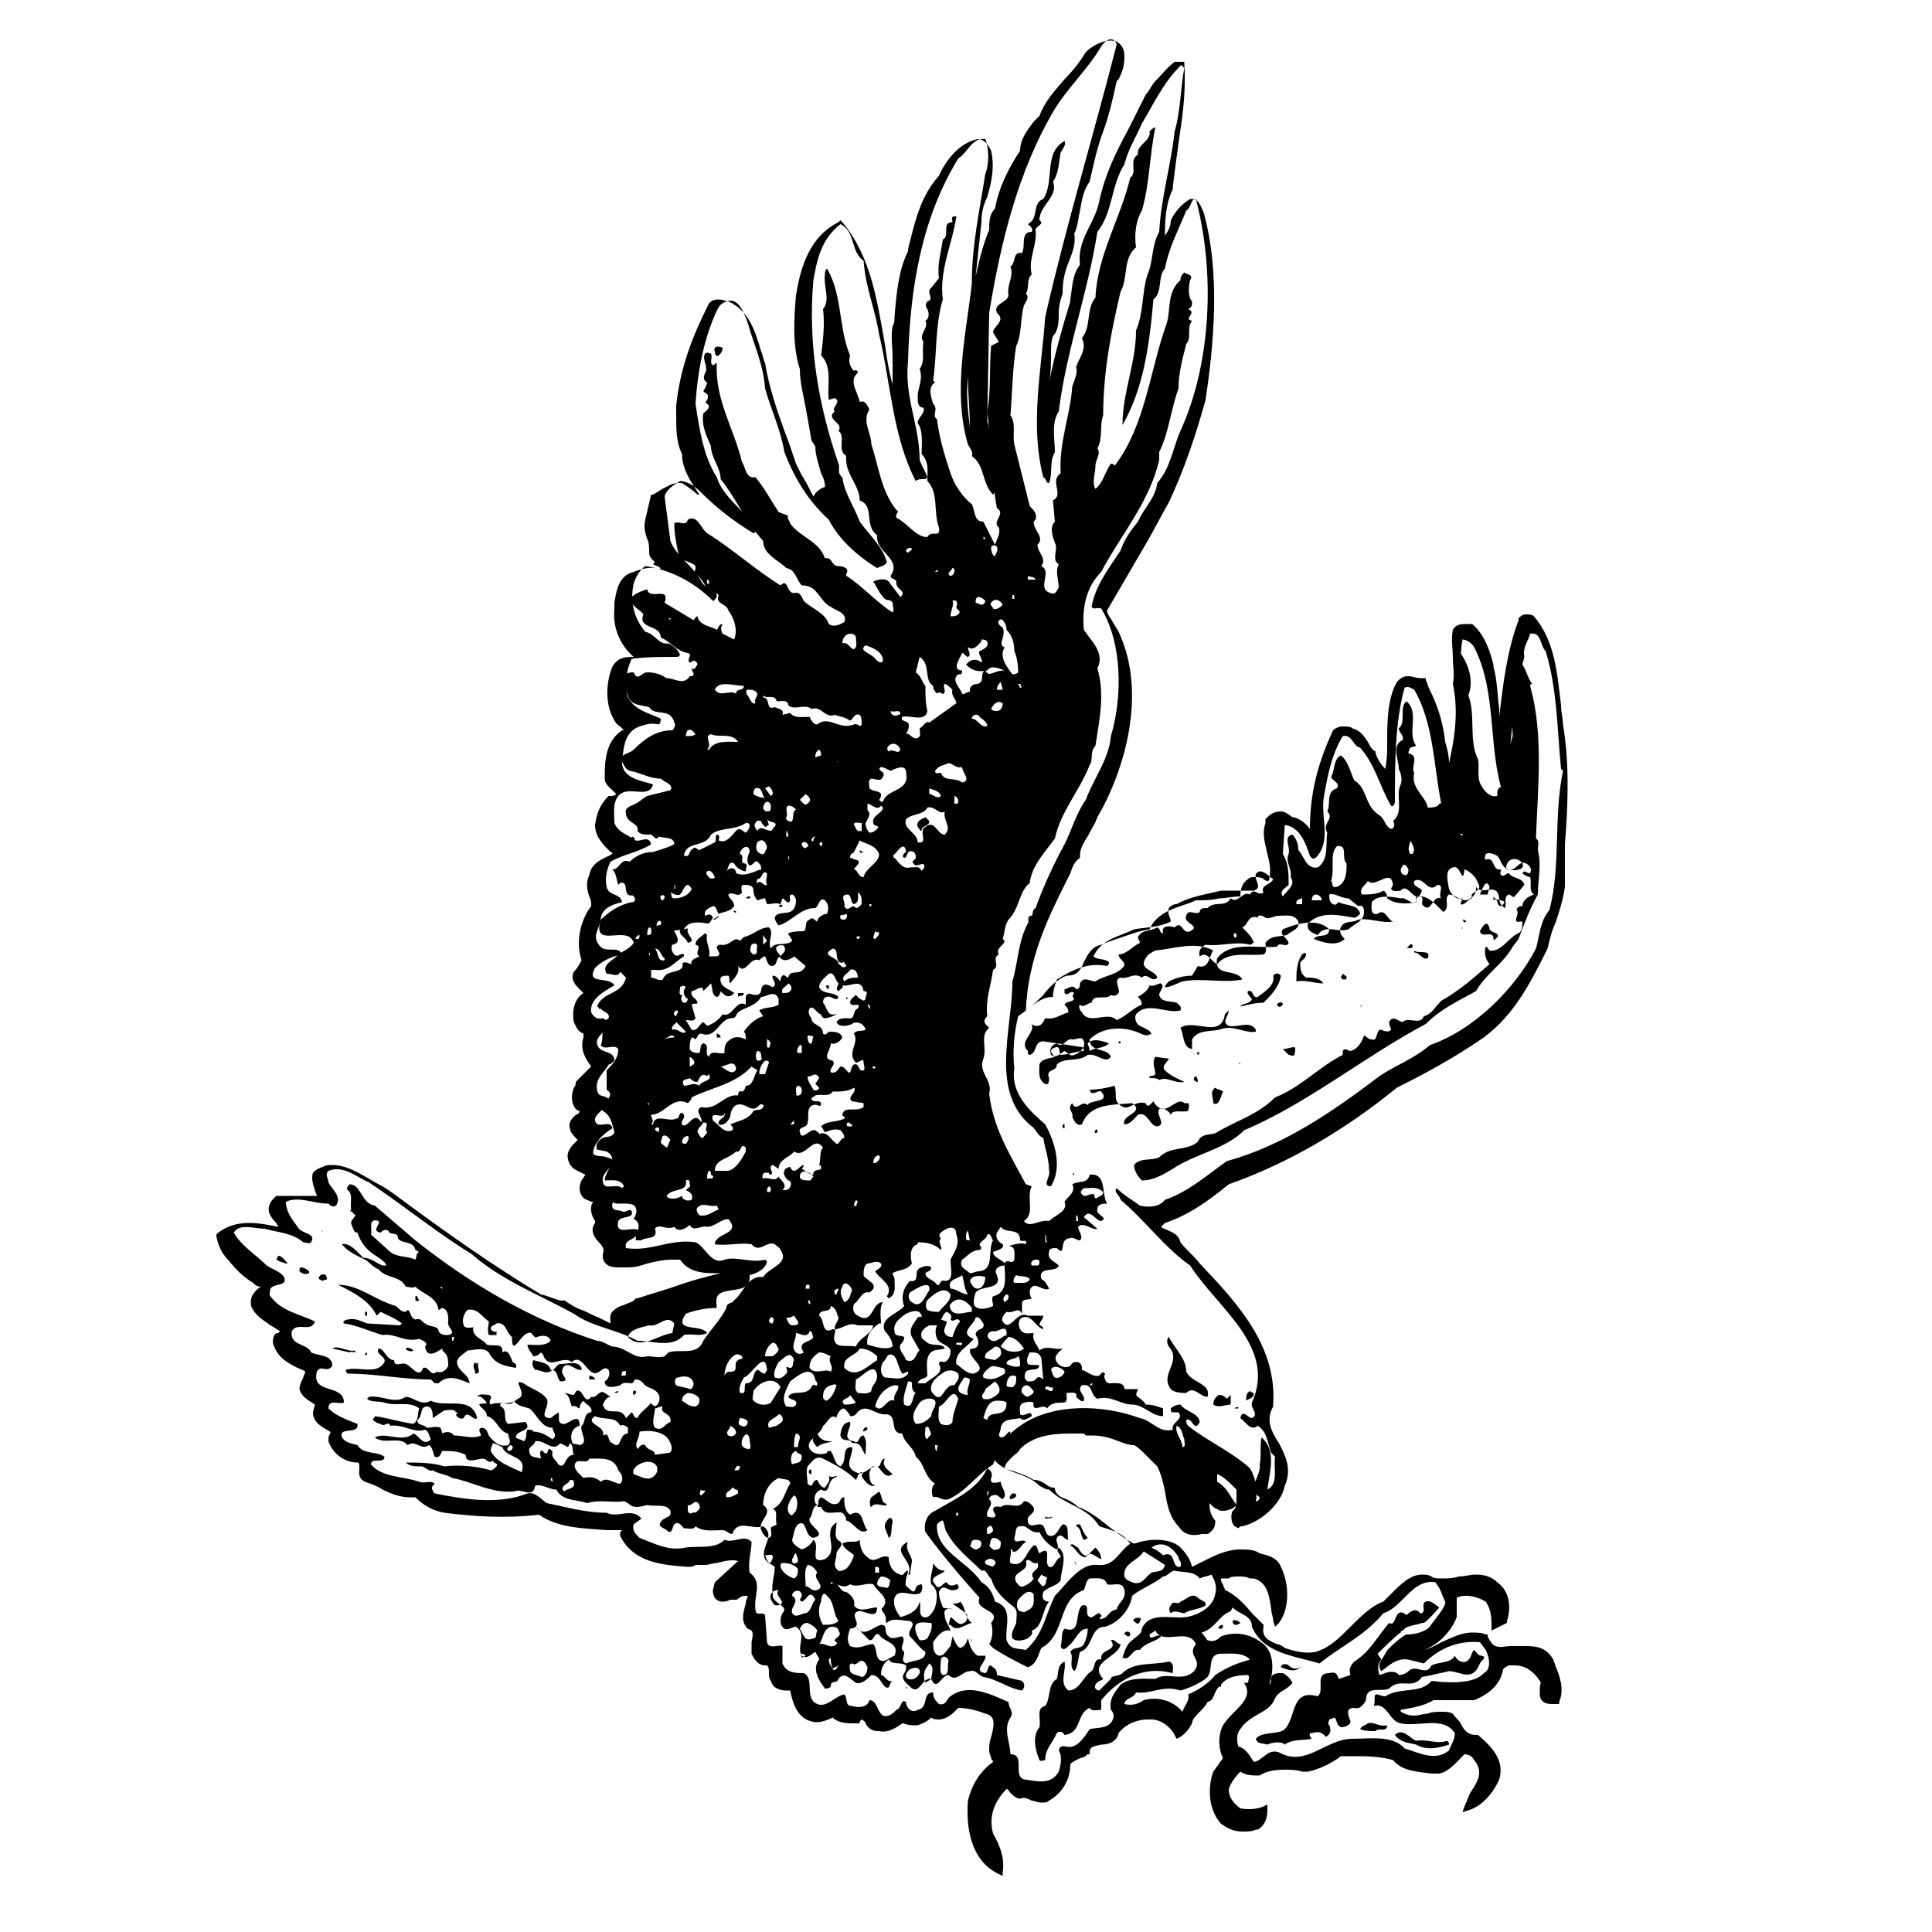 <?xml version="1.0" encoding="utf-8"?>
<!-- Generator: Adobe Illustrator 18.1.1, SVG Export Plug-In . SVG Version: 6.00 Build 0)  -->
<!DOCTYPE svg PUBLIC "-//W3C//DTD SVG 1.1//EN" "http://www.w3.org/Graphics/SVG/1.1/DTD/svg11.dtd">
<svg version="1.1" xmlns="http://www.w3.org/2000/svg" xmlns:xlink="http://www.w3.org/1999/xlink" x="0px" y="0px"
	 viewBox="0 0 100 100" enable-background="new 0 0 100 100" xml:space="preserve">

	 
<g id="AREA_1">
	<g>
		<g>
			<path d="M80.9,37.5c0-0.3-0.1-0.6-0.1-1c-0.2-1.6-0.3-3.3-1.4-4.6l0,0l0,0c-0.1-0.1-0.3-0.1-0.4-0.1c-0.2,0-0.3,0.1-0.4,0.2
				l0,0.1c-0.6,1.6-0.8,3.3-1,5c0-0.1,0-0.3,0-0.4c-0.1-0.7-0.1-1.5-0.3-2.2l0-0.1c-0.2-0.8-0.5-1.6-1.1-2.1l0,0l0,0
				c-0.1,0-0.2,0-0.4,0c-0.3,0-0.5,0.1-0.6,0.3l0,0l0,0c-0.1,0.5,0,1,0,1.5c0,0.4,0.1,0.8,0,1.3l0,0l0,0c0.3,1.4,0.1,2.8-0.2,4.1
				c0-0.4-0.1-0.8-0.2-1.1c-0.1-1-0.4-1.9-0.8-2.7c-0.1-0.2-0.1-0.3-0.2-0.5l0-0.1l-0.1,0c-0.1,0-0.1,0-0.2,0
				c-0.2,0-0.4-0.1-0.6-0.1c-0.3,0-0.4,0.1-0.6,0.3l0,0c-0.5,0.9-0.5,2.1-0.5,3.2c0,0.4,0,0.8-0.1,1.3c-0.2-0.2-0.4-0.5-0.5-0.8
				l0-0.1l0,0c-0.2-0.1-0.3-0.3-0.4-0.5c-0.2-0.3-0.4-0.6-0.8-0.7c-0.1-0.1-0.3-0.1-0.5-0.1c-0.2,0-0.4,0.1-0.5,0.2l0,0
				c-0.8,1.7-1.2,3.3-1.2,5.1l0,0c-0.3-0.4-0.7-0.6-0.9-0.6C66.5,42,66.4,42,66.3,42c-0.3,0-0.5,0.1-0.7,0.3l-0.1,0.1l0,0.1
				c0,0,0,0,0,0c0,0.1,0,0.1,0,0.1c-0.2,0.6,0,1.1,0.1,1.6c0.1,0.4,0.2,0.8,0.1,1.3c0,0,0,0.1-0.1,0.1c0,0-0.1,0-0.2-0.1
				c-0.1-0.1-0.3-0.1-0.5-0.1c-0.1,0-0.2,0-0.3,0.1c-0.3,0.2-0.4,0.5-0.4,0.9c-0.4,0-0.8,0.1-1.1,0.1c-0.4,0.1-0.8,0.1-1.2,0.1l0,0
				l0,0c-0.2,0.1-0.5,0.2-0.8,0.3c-0.6,0.2-1.3,0.5-1.6,1.2c-0.6,0.1-1.1,0.3-1.7,0.5c-0.3,0.1-0.6,0.2-0.8,0.3
				c-0.5,0.1-0.7,0.5-0.9,0.9c-0.2,0.5-0.4,0.7-0.9,0.7l0,0l0,0c-0.5,0.2-0.9,0.6-1.2,1c-0.3,0.3-0.6,0.6-0.9,0.8
				c0.1-2.6,1.1-4.7,2-6.5c0.1-0.2,0.2-0.4,0.3-0.6c0.1-0.3,0.2-0.6,0.5-0.8l0,0l0-0.1c0-0.5,0.3-0.8,0.5-1.2
				c0.1-0.2,0.3-0.5,0.4-0.8c1.4-2.4,2.6-6.4,1.1-9.6c-0.1-0.2-0.2-0.3-0.3-0.5c-0.1-0.2-0.3-0.4-0.3-0.6c0.7-1.2,1.4-2.4,2.1-3.6
				c0.4-0.7,0.7-1.3,1.1-2c0.8-1.7,1.4-3.5,1.9-5.3l0,0c0.4-2.7,0.8-6.5-0.1-9.7c-0.1-0.2-0.2-0.6-0.5-0.7l-0.1,0l-0.1,0
				c-0.5,0.3-0.8,0.7-1,1.1l0,0l0,0c0,0.3-0.1,0.5-0.3,0.8c0-0.1,0-0.2,0-0.3c0-0.7,0.1-1.5,0.4-2.1l0-0.1c0.1-0.8,0.2-1.6,0.3-2.3
				c0.2-1.3,0.4-2.7,0.3-4.1l0-0.1h-0.5l0,0c-0.4,0.3-0.7,0.7-1,1c-0.2,0.2-0.3,0.5-0.5,0.7l0,0c-0.3,0.6-0.6,1.2-0.9,1.8
				c-0.6,1.1-1.2,2.3-1.5,3.7c-0.1,0.5-0.3,0.9-0.5,1.3c-0.3,0.6-0.6,1.2-0.5,2c-0.4,0.5-0.4,1.2-0.5,1.8l0,0.1
				c-0.4,1.3-0.8,2.7-1.1,4.2c0.1-0.5,0.1-1,0.1-1.5c0-0.3,0-0.6,0.1-0.9c0.3-0.3,0.3-0.8,0.3-1.2c0-0.4,0.1-0.7,0.2-1l0,0l0-0.1
				c0-0.5,0.1-1,0.3-1.5c0.2-0.5,0.4-1,0.3-1.5c0.2-0.4,0.2-0.8,0.3-1.2c0.1-0.6,0.2-1.1,0.5-1.5l0,0l0,0c0.2-0.9,0.4-1.8,0.7-2.6
				c0.3-0.8,0.5-1.7,0.7-2.6l0.1-0.1c0.2-0.4,0.3-0.7,0.3-1.2c0-0.5-0.3-0.8-0.7-0.8c-0.5,0-1,0.3-1.3,0.6l0,0
				c-0.3,0.5-0.7,1-1.1,1.4c-0.5,0.6-1,1.1-1.3,1.9c-0.1,0.1-0.2,0.2-0.3,0.3c-0.3,0.4-0.7,0.9-0.7,1.5c-0.6,0.9-1.1,1.9-1.3,3
				c-0.3,0.3-0.3,0.7-0.3,1.1c-0.3,0.7-0.5,1.5-0.7,2.4l0.3-2.8c0-0.5,0.1-0.9,0.3-1.3c0.2-0.7,0.4-1.5,0.2-2.4
				c-0.2-0.4-0.4-0.6-0.7-0.6c0,0,0,0,0,0c-1,0.2-1.7,1.2-2,1.9c-0.9,1-1.2,2.2-1.5,3.4C47.1,12.5,47,12.8,47,13
				c-0.5,1-0.6,2.2-0.7,3.4c0,0.2,0,0.3-0.1,0.5c-0.1,0.5,0,1.1,0,1.6c0,0.5,0,1,0,1.4c-0.2-0.7-0.3-1.4-0.4-2.1
				c-0.4-2.2-0.7-4.5-2.2-6.3l-0.1-0.1l-0.1,0.1c-1.2,0.6-1.9,1.8-2.2,3.8c-0.1,1.1-0.2,2.6,0.2,3.8c0,0.7,0.2,1.4,0.3,2
				c0.1,0.5,0.2,1.1,0.3,1.7l0,0l0.2,0.3c0,0.5,0.2,1,0.3,1.4c0.1,0.2,0.2,0.4,0.2,0.7c-0.3,0.1-0.5,0.3-0.6,0.5
				c-0.2-0.4-0.4-0.8-0.6-1.1c-0.1-0.2-0.2-0.4-0.3-0.6c-0.2-0.6-0.4-1.2-0.6-1.7c-0.4-1.1-0.8-2.3-1-3.5l0,0
				c-0.1-0.2-0.1-0.4-0.2-0.6c-0.3-1-0.6-2.1-1.7-2.6c-0.1,0-0.3-0.1-0.5-0.1c-0.3,0-0.5,0.1-0.6,0.4c-0.7,1.4-1.4,3.1-1.6,5.1
				c0,0.2,0,0.3,0,0.5c0,0.7,0,1.4,0.3,2c0,0.8,0.5,1.5,0.9,2.1c0,0,0,0-0.1,0c-0.2-0.2-0.5-0.4-0.8-0.6l0,0c-0.1,0-0.1,0-0.2,0
				c-0.3,0-0.6,0.2-0.8,0.3c-0.2,0.1-0.3,0.2-0.5,0.3l-0.1,0l-0.3,1.3c-0.1,0.4,0,0.7,0.1,1c0.1,0.2,0.1,0.4,0.1,0.7
				c0,0.2,0.1,0.3,0.2,0.4c0,0,0.1,0.1,0.1,0.1l-0.1,0.1l0.2,0.1c0.1,0,0.2,0.1,0.2,0.2c-0.4-0.2-0.9-0.1-1.4,0.1
				c-0.8,0.2-0.9,1-1,1.6c0,0.1,0,0.2,0,0.3c-0.1,1,0.3,1.9,1,2.5c-0.4,0-0.8,0-1.1,0.5l0,0c-0.3,0.7-0.4,1.8,0,2.6
				c0.1,0.2,0.2,0.4,0.4,0.5c0.1,0.1,0.2,0.2,0.2,0.2h-0.1l0,0c-0.9,0.6-0.9,1.7-0.9,2.5c0,0.3,0.3,0.5,0.5,0.7c0,0,0.1,0.1,0.1,0.1
				c0,0,0,0,0,0c-0.1,0.1-0.2,0.1-0.3,0.1h0l-0.1,0l0,0c-0.4,0.4-0.6,0.8-0.7,1.5c0,0.6,0.4,1,0.8,1.4c0,0,0.1,0,0.1,0.1
				c-0.1,0-0.1,0.1-0.2,0.1c-0.4,0.2-0.9,0.4-1,1c-0.2,0.4-0.1,0.8,0,1.1c0.1,0.2,0.1,0.3,0.1,0.5c-0.6,0.8-0.8,1.9-0.5,2.8
				c-0.1,0.2-0.2,0.4-0.4,0.6l0,0c-0.2,0.4,0.1,0.7,0.3,0.9c0.1,0.1,0.1,0.1,0.2,0.2c-0.5,0.3-0.6,1-0.5,1.5
				c0.1,0.2,0.2,0.5,0.5,0.6c0,0,0,0,0,0.1c0,0,0,0.1,0,0.1c-0.2,0.6,0.1,1.1,0.4,1.5L29.8,56l0,0c0,0.1,0,0.2-0.1,0.3
				c-0.1,0.3-0.2,0.7,0.1,1.1l0,0c0.1,0.1,0.2,0.1,0.2,0.1c0,0.1-0.1,0.2-0.2,0.2c-0.2,0.2-0.4,0.4-0.3,0.7c0,0.2,0.2,0.4,0.4,0.6
				c0,0-0.1,0.1-0.1,0.1c-0.2,0.2-0.5,0.5-0.4,0.9c0.1,0.5,0.5,0.6,0.9,0.8l-0.2,0.3l0,0c-0.1,0.2-0.2,0.6,0.1,0.9
				c0.1,0.1,0.2,0.1,0.4,0.2c0,0,0.1,0,0.1,0c-0.2,0.3-0.1,0.7,0.1,1c0,0,0,0.1,0,0.1c-0.3,0.4,0,0.8,0.2,1c0.2,0.2,0.3,0.4,0.2,0.6
				l0,0.1l0,0.1c0.1,0.5,0.6,0.5,0.8,0.5l0.2,0c0.1,0,0.3,0,0.3,0l0,0l0,0c0.4,0,0.7-0.1,1-0.2c0.4-0.1,0.8-0.2,1.3-0.2
				c0.1,0,0.3,0,0.4,0c0.4,0.6,1.1,0.7,1.7,0.7c0.1,0,0.3,0,0.4,0c-0.8,0.2-1.6,0.4-2.4,0.7c-0.6,0.2-1.3,0.4-1.9,0.6l-0.1,0l0,0
				c-0.1,0.2-0.3,0.2-0.5,0.3c-0.2,0.1-0.4,0.1-0.6,0.3c-0.3,0.2-0.2,0.5-0.2,0.7c0,0,0,0,0,0c-0.2-0.1-0.4-0.2-0.6-0.3
				c-0.3-0.1-0.6-0.3-0.9-0.4c-0.3-0.1-0.6-0.3-0.9-0.5C29,67.4,28.5,67.1,28,67c-2.5-1.5-4.9-3.2-7.2-4.9c-0.4-0.3-0.8-0.6-1.2-0.8
				l0,0c-0.2-0.1-0.5-0.3-0.7-0.4c-0.5-0.3-1.1-0.6-1.7-0.6c-0.2,0-0.3,0-0.5,0.1c-0.3,0.1-0.4,0.2-0.5,0.3c-0.1,0.3,0,0.6,0.1,0.9
				c0,0.1,0.1,0.2,0.1,0.3l-2.1,0l-0.2,0.2c-0.4,0.5-0.1,0.9,0.2,1.2c0,0.1,0.1,0.1,0.1,0.2c-0.5-0.1-1-0.2-1.5-0.2
				c-0.7,0-1.2,0.2-1.6,0.5l-0.1,0.1l0,0.1c0.1,0.5,0.3,0.9,0.6,1.2c0.4,0.5,0.8,0.9,1.3,1.2c0.1,0.1,0.2,0.2,0.4,0.2
				c-0.3,0.2-0.6,0.5-0.5,1l0,0c0.2,0.5,0.6,0.7,1,1c0.2,0.1,0.3,0.2,0.5,0.3c0,0-0.1,0.1-0.1,0.1c0,0,0,0,0,0c-0.1,0-0.1,0-0.2,0.1
				c-0.1,0.2-0.1,0.5,0,0.6c0.2,0.6,0.8,0.9,1.2,1.1c0.2,0.1,0.3,0.1,0.4,0.2c0,0.1-0.1,0.2-0.1,0.3c-0.1,0.2-0.2,0.4-0.2,0.6l0,0
				c0.1,0.4,0.5,0.6,0.8,0.8l-0.1,0.4l0,0c0,0.5,0.4,0.7,0.7,0.9c0.1,0,0.1,0.1,0.2,0.1c0,0,0,0,0,0.1c-0.1,0.1-0.1,0.2-0.1,0.4
				c0.2,0.6,0.8,1.1,1.5,1.1c0.1,0,0.1,0.1,0.1,0.3c0,0.2-0.1,0.5,0.3,0.7l0,0c0.3,0.1,0.6,0.2,0.9,0.4c0.4,0.2,0.9,0.4,1.4,0.4
				c0.1,0,0.2,0,0.3,0c0.4,0.4,0.9,0.7,1.5,0.8c1.6,0.2,3.2,0.3,4.9,0.1c1,0.7,2.3,0.7,3.5,0.8c0.3,0,0.5,0,0.8,0
				c0,0-0.1,0.1-0.1,0.1l0,0.1l0,0.1c0.7,1.4,2.2,1.5,3.5,1.6c0.1,0,0.3,0,0.4-0.1c0.1,0,0.1,0,0.2,0c0,0,0,0,0.1,0l0.1,0l0.1,0
				c0.2,0,0.4-0.1,0.6-0.1c0.4-0.1,0.8-0.2,1.1-0.1L37,81.9l-0.1,0.4l0,0c0,0.5,0.3,0.6,0.5,0.6c0.1,0,0.2,0,0.4-0.1
				c0.1,0,0.2,0,0.3,0l0,0l0,0c0.1,0,0.1-0.1,0.2-0.1c0.1-0.1,0.2-0.1,0.3-0.1c0,0,0,0,0.1,0c0,0.1-0.1,0.2-0.1,0.4
				c-0.1,0.4-0.3,0.9,0.1,1.3l0,0l0,0c0.3,0.1,0.3,0.2,0.2,0.7c0,0.2,0,0.3,0,0.5l0,0.1c0.1,0.2,0.3,0.6,0.7,0.6c0,0,0.1,0,0.1,0
				c0.1,0.1,0.1,0.2,0.1,0.4c0,0.1,0,0.3,0.1,0.4c0.1,0.4,0.5,0.5,0.8,0.5c0.1,0,0.1,0,0.2,0c0.1,0.5,0.3,1.4,1.1,1.6
				c0.3,0.1,0.7,0,1.1-0.2c0.2,0.2,0.5,0.3,1,0.3c0.1,0,0.2,0,0.3,0l0.1,0l0-0.1c0.1-0.1,0.1-0.1,0.1-0.1c0,0,0.2,0.1,0.2,0.2
				c0.1,0.2,0.3,0.4,0.6,0.4c0,0,0.1,0,0.1,0c0.4,0.1,0.8-0.1,1.2-0.4c0.1,0,0.3,0.1,0.5,0.1c0.1,0,0.2,0,0.3,0
				c0.3-0.1,0.5-0.2,0.7-0.4l0,0c0.1,0.1,0.3,0.1,0.4,0.1c0.3,0,0.6-0.2,0.8-0.4c0.1-0.1,0.1-0.1,0.2-0.2c0.4,0,0.9,0.1,1.4,0.3
				c0.5,0.1,0.5,0.5,0.3,1.2c-0.1,0.3-0.1,0.5-0.1,0.7c0,0.2,0.1,0.3,0.1,0.4c0,0.1,0.1,0.1,0.1,0.2c-0.7,0.5-1.1,1.2-1.3,2l0,0
				c-0.1,1.3,0.1,3.1,1.6,3.8l0.2,0.1l0-0.2c0.1-0.7-0.1-1.3-0.5-2c-0.3-1.1,0.3-1.9,0.7-2.3c0.1,0,0.1,0.1,0.2,0.2
				c0.1,0.1,0.3,0.3,0.5,0.3l0,0l0,0c0.2-0.1,0.4,0,0.6,0.1c0.1,0,0.3,0.1,0.5,0.1c0.2,0,0.3,0,0.4-0.1c0.7-0.4,1.1-1.1,1.1-1.9
				c0.1-0.1,0.3-0.2,0.5-0.3c0.1,0,0.3-0.1,0.4-0.2l0.1,0l0-0.1c0-0.3,0.2-0.3,0.6-0.4c0.3,0,0.8-0.1,0.9-0.6c0.4-0.5,1-0.7,1.5-0.7
				c0.1,0,0.2,0,0.2,0c0.5,0,1,0.4,1.2,0.8l0.1,0.2l0.2-0.1c0.3-0.2,0.5-0.5,0.6-0.7l0,0c0-0.2,0.2-0.4,0.4-0.6
				c0.1-0.1,0.3-0.3,0.4-0.5c0.3-0.1,0.3-0.3,0.4-0.5c0.1-0.2,0.1-0.2,0.2-0.3l0.1,0l0-0.1c0.3-0.4,0.8-0.5,1.4-0.5
				c0.1,0.1,0,0.3,0,0.4c0,0,0,0,0,0h-0.2l0.1,0.2c0.2,0.5-0.2,0.9-0.6,1.3c-0.2,0.2-0.4,0.4-0.6,0.7c-0.3,0.6-0.2,1.3,0,1.7
				l-0.5,0.7l0,0c-0.2,0.5-0.4,1.8,0.4,2.7c0.3,0.2,0.6,0.4,1.1,0.4c0.3,0,0.5,0,0.7-0.1l0.1,0l0,0c0.2-0.1,0.5-0.4,0.5-1v-0.3
				l-0.2,0.1c-0.2,0.1-0.7,0.2-1.2,0.1c-0.4-0.3-0.6-0.6-0.6-1c0.1-0.3,0.3-0.6,0.6-0.9c0.3,0.2,0.6,0.2,1,0.2l0,0
				c0.3-0.2,0.7-0.3,1.3-0.3c0.3,0,0.6,0,0.9,0.1l0.3,0l0,0c0.5-0.1,1.2-0.4,1.7-0.8c0.2,0,0.4,0,0.6,0c0.7,0,1.4,0,2.1,0.2
				c0.5,0.6,1.3,0.6,2,0.7c0.1,0,0.3,0,0.4,0l0,0l0,0c0.5-0.1,0.9-0.6,1.3-1c0.2,0,0.4,0.1,0.5,0.3c0.5,0.6,0.2,1.1-0.2,1.7
				c-0.1,0.2-0.2,0.5-0.3,0.7l-0.1,0.3l0.3-0.1c0.7-0.2,1.3-0.9,1.6-1.6c0.3-1-0.4-1.7-1.1-2.3l0,0l-0.1,0c-0.4,0-0.6-0.2-0.8-0.6
				c-0.1-0.2-0.3-0.3-0.4-0.5l0,0c-0.2-0.1-0.4-0.1-0.6-0.1c-0.2,0-0.5,0-0.7,0.1c-0.2,0-0.5,0.1-0.7,0.1c-0.3,0-0.5-0.1-0.7-0.2
				c0,0,0,0,0-0.1c0,0,0,0,0,0c0.6-0.1,1.2-0.2,1.7-0.5c0.4,0,0.9,0,1.4,0c0.2,0,0.4,0,0.6,0l0.1,0c1-0.4,1.4-1,1.5-1.6
				c0.1-0.1,0.1-0.1,0.3-0.2c0.1,0,0.2,0,0.3,0h0c0.7,0,1.1,0.5,1.3,0.8c0.1,0.1,0,0.2,0,0.4c0,0.1,0,0.2,0,0.3
				c0,0.3,0.2,0.5,0.6,0.5c0.1,0,0.2,0,0.3,0l0.1,0l0-0.1c0.3-0.7,0-1.4-0.2-1.9c0-0.1-0.1-0.2-0.1-0.3l0,0c-0.4-0.7-1-0.7-1.5-0.7
				c-0.2,0-0.5,0-0.7,0c-0.3,0-0.5,0.1-0.8,0c-0.2-0.1-0.3-0.3-0.4-0.5l0-0.1l-0.1,0c-0.2-0.1-0.5-0.1-0.7-0.1
				c-0.6,0-1.1,0.3-1.6,0.5c-0.5,0.3-1,0.5-1.5,0.5l-0.1,0c0,0-0.1,0-0.1,0c0.1,0,0.1,0,0.2,0c0.1,0,0.2,0,0.3,0
				c0.9-0.2,1.7-1,2-1.8c0-0.2,0-0.3,0-0.5c0-0.2,0-0.3,0-0.5c0.4-0.2,1-0.1,1.5,0.2c0.2,0.3,0.3,0.6,0.3,1.2l0,0.3l0.8-0.4l0-0.1
				c0.2-0.6,0.2-1.5-0.5-2c-0.3-0.3-0.7-0.4-1.1-0.4c-0.3,0-0.6,0.1-0.9,0.1c-0.3,0.1-0.6,0.1-0.9,0.1c-0.2,0-0.4,0-0.5-0.1
				c-0.2-0.1-0.3-0.1-0.5-0.1c-0.6,0-1.1,0.5-1.6,1c-0.2,0.2-0.3,0.3-0.4,0.4c-0.6,0.2-1.2,0.8-1.7,1.3c-0.6,0.6-1.1,1.1-1.8,1.3
				c-0.5,0.1-1,0-1.6-0.2c-0.1-0.1-0.3-0.2-0.4-0.2c-0.5-0.2-0.8-0.4-0.7-0.9l0-0.1l-0.1-0.1c-0.2-0.2-0.3-0.3-0.5-0.5
				c-0.4-0.5-0.9-1-1.4-1.2c0-0.1-0.1-0.2-0.1-0.3c-0.1-0.1-0.1-0.2-0.1-0.3l0.4,0l0,0c0.1-0.1,0.3-0.1,0.5-0.1c0.2,0,0.4,0,0.6,0.1
				c0.1,0,0.1,0,0.2,0c0.7,0.2,0.8,0.9,0.9,1.6c0,0.2,0.1,0.4,0.1,0.6l0.1,0.3l0.2-0.2c0.6-0.8,0.5-2.1,0.1-2.9
				c-0.2-0.5-0.7-0.6-1.1-0.7c-0.3-0.2-0.6-0.2-1-0.2c-0.7,0-1.3,0.3-1.9,0.6c-0.2,0.1-0.4,0.2-0.6,0.3c-0.1-0.4-0.3-0.7-0.6-1
				c-0.3-0.3-0.8-0.4-1.3-0.4c-0.4,0-0.8,0.1-1.1,0.2c-0.4-0.2-0.8-0.5-1.2-0.8c-0.5-0.4-1.1-0.9-1.7-1.1c-0.2-0.2-0.4-0.3-0.6-0.4
				c-0.3-0.1-0.5-0.2-0.6-0.5l0-0.1l-0.1,0c-0.1,0-0.3-0.1-0.4-0.2c-0.2-0.1-0.3-0.2-0.6-0.2c-0.3-0.2-0.6-0.3-0.9-0.4
				c-0.2-0.1-0.4-0.1-0.6-0.2c0-0.2,0.2-0.4,0.4-0.6c0.1-0.1,0.3-0.2,0.4-0.4c0.7-0.7,1.7-0.8,2.6-0.8c0.2,0,0.5,0,0.7,0l0.1,0.1
				l0,0c0.1,0,0.2,0,0.3,0c0.5,0,0.9,0.1,1.4,0.3c0.3,0.1,0.5,0.2,0.8,0.2c0.2,0.1,0.4,0.3,0.6,0.5c0.2,0.2,0.4,0.4,0.6,0.6
				c0.2,0.4,0.3,0.8,0.4,1.3c0.1,0.6,0.2,1.3,0.7,1.8c0.3,0.5,0.8,0.5,1.2,0.4c0.1,0,0.1,0,0.2,0l0.1,0l0,0c0.2-0.1,0.4-0.3,0.4-0.6
				v-0.1l0,0c-0.2-0.2-0.3-0.5-0.3-0.9c0,0,0.1,0.1,0.1,0.1c0.1,0.1,0.2,0.2,0.3,0.2c0.1,0.1,0.2,0.1,0.3,0.1c0.2,0,0.5-0.1,0.6-0.2
				l0.1-0.1l-0.2-0.3c-0.2-0.3-0.4-0.7-0.8-0.9c0-0.1,0-0.3,0-0.4c0.3,0.1,0.6,0.4,0.9,0.7l0.1,0.1c0,0.1,0,0.3,0,0.4
				c0,0.3,0,0.6-0.2,0.7l0,0c-0.1,0.2-0.1,0.6,0.1,0.8l0.2,0.1l0.1-0.1c0,0,0,0,0,0l0.1,0c0.9-0.2,2-1.1,2.2-2.1
				c0.4-0.9,0-1.6-0.3-2.2c-0.4-0.6-0.7-1.2-0.3-1.9l0-0.1c0.2-3-1.8-5.2-3.8-7.3c-0.3-0.4-0.7-0.7-1-1.1c-0.1-0.4-0.4-0.5-0.6-0.6
				c-0.2-0.1-0.3-0.1-0.4-0.2c0,0,0,0,0,0c0,0,0.1-0.1,0.2-0.2c0,0,0,0,0,0c1.2-0.4,2.2-1.1,3.3-2c3.1-1.1,6-2.8,8.7-5
				c1.4-0.7,2.9-1.5,4.5-2.6c1.6-1.2,2.4-2.8,3.3-4.6l0,0c0.1-0.4,0.2-0.9,0.4-1.3c0.2-0.6,0.4-1.2,0.5-1.9c0-0.7,0-1.5,0-2.2
				C81.2,41.2,81.2,39.3,80.9,37.5z M33.6,68.6c0.5,0.1,0.9-0.6,1.3-0.1L34.8,69c-0.8,0.1-1.6,0.9-2.3,0.2
				C32.6,68.8,33.2,68.7,33.6,68.6z M62.9,86.7c-0.3,0.4-0.9,0.8-1.4,1c0.1,0.3-0.2,0.6-0.3,0.9c-0.5-0.6-1.3-0.8-2-0.6
				c-0.3,0.2-0.6,0.3-1,0.2c0-0.3,0.5-0.3,0.6-0.6c0.8,0.1,1.4-0.4,2.3-0.1c0.4-0.1,1.1-0.4,1.4-0.7c0.3-0.4,0-1.1,0.6-1.2
				c0.6,0,1.2-0.1,1.6,0.3C64,86.1,63.5,86.3,62.9,86.7z M63.7,83.4l0.1-0.2c0.4,0.4,1,0.4,1,1c0.6,1.4,2.2,1.5,3.5,1.9
				c1.1-0.9,2.3-1.4,3.3-2.6c1-0.3,1.5-1.8,2.7-1.6l0.2,0.3c0.1,0.2,0.2,0.5,0.3,0.7c0.1,0.2-0.6,1-0.8,1.3c0,0,0,0,0,0
				c0,0-0.1,0.1-0.1,0.1h0c-0.3,0.2-0.7,0.3-1.1,0.3c0,0,0,0,0,0c-0.1,0-1,0.7-1.1,1c-0.1,0.2-0.3,0.4-0.3,0.6c0,0.1,0,0.2,0.1,0.3
				c0.4-0.3,0.8-0.7,1.4-0.6l0.8,0.2c0.8-0.8,1.8-1.2,2.9-1.1l0.3,0.4c0.2,0.4,0.3,1-0.1,1.2c-0.5,0.6-2,0.5-2.7,0.4
				c-0.6,0.7-1.6,0.3-2.4,0.8c-0.2,0-0.3-0.1-0.5-0.1c-0.1,0.1,0,0.4-0.1,0.6c0.7-0.2,0.8,0.8,1.4,0.9c0.9,0.2,2.2-0.4,2.8,0.5
				c0,0.4-0.2,0.6-0.3,0.9c-0.7,0.6-1.6,0.1-2.3-0.1C72.1,89.8,70.9,90,70,90c-1.4,0-2.4,1.5-3.8,0.7c-0.6-0.2-0.8,0.4-1.3,0.5
				c-0.2-0.3-0.4-0.7-0.8-0.8c-0.1-0.3-0.1-0.7,0.1-0.9c0.5-0.8,1.5-0.8,1.8-1.6c0.2-0.4,0.6-0.4,0.9-0.8c-0.1-0.2-0.3-0.4-0.5-0.5
				c-0.3,0-0.6,0-0.6,0.3c0,0.1,0,0.2-0.1,0.3c0.2-0.6,0.3-1.6-0.3-2.1c-0.6-0.5-1.4-0.7-2.2-0.4c-0.2,0.2-0.4,0.3-0.7,0.2l-0.3-0.4
				C62.9,84.3,63.1,83.6,63.7,83.4z M61,80.6c0,0.2,0.2,0.2,0.1,0.5c-0.5,0.1-0.2-0.9-0.9-0.6c-0.2-0.2-0.4-0.3-0.6-0.4
				C60.2,79.7,60.7,80.1,61,80.6z M59.2,80.3l1.1,0.7c-0.1,0.4-0.4,0.3-0.7,0.4c-0.3,0.2-0.5,0.7-1,0.5c-0.2-0.1-0.3-0.1-0.4-0.3
				C58.1,80.9,58.9,80.8,59.2,80.3z M61.2,74.9c0-0.4-0.4-0.7-0.3-1.1c0.3,0.1,0.3,0.5,0.4,0.7C61.3,74.7,61.4,74.9,61.2,74.9z
				 M80.2,47.1c-0.5,0.6-0.5,1.3-0.7,2c-1.1,2.1-3.2,4.2-5.5,5c-0.8,0.7-1.7,1-2.6,1.6c-2.5,1.9-5,3.6-7.9,4.4c-1,0.7-2,1.6-3.2,2
				c-0.3,0.4-0.9,0.4-1.3,0.3c-0.4-0.3-0.8-0.5-1.2-0.9c-0.2,0.2,0.2,0.4,0.2,0.6c1.3,1.1,2.3,2.5,3.6,3.4c1.4,2.2,4.5,4.2,3.2,7.1
				c-0.1,0.3,0.4,0.6,0,0.8c-0.2,0-0.5-0.5-0.6,0c0.3,0.2,0.5,0.7,0.9,0.4c0.5,0.3,0.5,0.9,0.7,1.4l0.2,0.2
				c-0.1,0.6,0.2,1.4-0.4,1.7c0.1-0.9,0.5-2-0.3-2.7c-0.1,0.4,0,1-0.1,1.4c0.1,0.6-0.7,1.2,0,1.7c0,0.2-0.2,0.2-0.3,0.3H65
				c0.1-0.7,0-1.3-0.3-1.8c-1-0.9-2.2-1.4-3.2-2.2c-0.1-0.1-0.1-0.2-0.1-0.3c0.3-0.2,0.4,0.7,0.7,0.1c-0.1-0.5-0.7-0.5-1-0.9
				c-0.2,0-0.4,0.1-0.5,0.2c0,0.1,0,0.2,0.1,0.2h0.3c0.3,0.4-0.4,0.5-0.3,0.9c-0.7,0.2-1.1-0.5-1.7-0.6c-1.9-0.7-4.5-0.8-6.2,0.4
				c-0.6,0.4-1.2,1.1-1.3,1.8c0.6,0.7,1.6,0.6,2.3,1.3c0.2,0.1,0.3,0.2,0.5,0.2c0.8,0.8,2,0.9,2.6,1.9c0.6,0.2,1.2,0.3,1.6,0.9
				c-0.6,0.4-0.8,1.2-1.7,1.1c-0.9-0.1-1.6,1-2.2,1.6c-0.5,1-0.6,2-1.5,2.8c-0.5-0.1-0.8,0-1-0.5c-0.1-0.7,0.4-1.7-0.6-2
				c-0.1-0.4-0.3-0.8-0.7-1c-0.7-1.1-2.4-1.6-2.3-3c0.1-0.1,0.2-0.2,0.3-0.2c0.1,0.2,0.1,0.5,0.2,0.6c0.4,0.8,1.2,1.4,1.8,2
				c0.3-0.1,0.3,0.3,0.5,0.4c0.2,0.7,0.7,1.1,1.2,1.5c0.2,0.2,0.1,0.5,0.1,0.8c-0.1,0.3-0.3,0.5-0.2,0.8c0.2,0.2,0.6,0.1,0.8,0
				c0.1-0.1,0.3-0.2,0.2-0.4c0.6-0.2,0.5-1,0.9-1.5c-0.3,0-0.4-0.2-0.3-0.5c0.3-0.3,0.7-0.3,0.9-0.6c0-0.5,0.4-1.3-0.1-1.7
				c-0.2,0.2,0.1,0.3,0.1,0.5c-0.3,0.1-0.3,0.6-0.6,0.5c-0.3-0.2,0.2-1.2-0.5-0.7c-0.1-0.1-0.1-0.5-0.3-0.4
				c-0.4,0.3-0.5,1.2-1.2,0.9c-0.1-0.2,0.1-0.5,0-0.7c0,0,0.1,0,0.1,0v0.1c0.3,0.1,0.4-0.3,0.7-0.5c-0.2-0.2-0.6,0.2-0.6-0.2
				c0.1-0.2,0-0.6,0.3-0.6c0.4-0.1,0.5,0.4,1,0.3c0.2,0.4,0.5,0.7,0.9,0.9c0.2-0.2-0.2-0.5,0.1-0.7c0.2-0.1,0.3,0.2,0.5,0.2
				c-0.1-0.2,0.1-0.8-0.3-0.8c-0.2,0.2-0.3,0.6-0.6,0.6c-0.4,0-0.2-0.6-0.6-0.6c-0.2,0-0.6,0.2-0.6-0.2c-0.1-0.3,0.6-0.4,0.2-0.8
				c-0.1-0.1-0.2-0.2-0.4-0.2c-0.3,0.5-0.8,0-1.2,0.3c-0.1,0-0.3-0.1-0.4,0.1c0,0.2,0.2,0.3,0.1,0.4c-0.1,0.1-0.3,0-0.4,0
				c-0.1-0.4,0.4-0.6,0.1-0.9c0-0.1,0.1-0.2,0.2-0.2c0.2-0.1,0.3,0.1,0.5,0.2c0.3-0.3-0.1-0.6-0.1-0.9c-0.1,0-0.6,0.2-0.5-0.2
				c0.1-0.2,0-0.4-0.2-0.5c-0.5,1.1-1.7,1.6-2.7,2.2c-0.5,0.2-0.6,0.8-0.5,1.1c0.8,1.1,1.9,2.4,2.8,3.4c-0.3,0.7,1.2,0.6,0.6,1.3
				c0.1,0.3,0.1,0.8-0.1,1.1l0.2,0.2c0.6,0.4,1.2,0.7,1.8,1c0.5-0.2,0.5-0.6,0.7-1c1.3-0.7,0.8-2.5,2.2-3c0.1-0.2,0.1-0.5,0.3-0.6
				c0.3,0,0.8-0.1,0.9,0.3v0c0.3,0.1,0.8-0.2,0.9,0.3c0.1,0.5-0.3,0.6-0.4,1c-0.5,0.1-0.4,0.5-0.9,0.5c0.1-0.2,0.2-0.1,0-0.3
				c-0.2,0-0.4,0.4-0.6,0.1c-0.1-0.2,0.1-0.6-0.3-0.5c-0.4,0.4,0,1.5-0.9,1.2c-0.2,0.2-0.1,0.6-0.2,0.9c0.1,0.3,0.3,0.1,0.4,0
				c0.4-0.3,0.5-0.9,1-0.9c0,0.3-0.1,0.6-0.2,0.8c-0.2,0.3-0.5,0.1-0.7,0.4c0.2,0.3-0.1,0.7,0.2,1c0.2-0.2,0.2-0.7,0.3-1
				c0.7-0.2,0.5-1.3,1.3-1.3c0.7-0.2,1.3-0.9,1.4-1.6c0.5-0.4,1.1-0.6,1.6-1c0.2,0,0.4-0.3,0.6-0.3c0.4,0.1,1,0,1.3,0.4
				c0.2-0.1,0.4-0.1,0.6-0.2c0.2,0.3,0.3,0.7,0.2,1c-0.1,0.7-0.9,1.1-1.5,1.2c-0.8,0.1-1.9-0.3-2.3,0.6c0,0.3-0.3,0.4-0.5,0.6
				c-0.3,0.2-0.4,0.6-0.5,0.9c0.4,0.2,0.5-0.5,0.9-0.4c0.3-0.4,0.8-0.4,1.1-0.7c-0.2-0.2-0.6,0.3-0.6-0.1l0.3-0.2
				c0.4,0.8,1.7-0.2,2.1,0.7c-0.5,0.6,0.4,0.8-0.1,1.4c-0.6,0.6-1.4,0-2,0.4c-0.5,0-1.3-0.1-1.8,0.3c-0.3,0.4-0.6,0.7-0.5,1.3
				c0.1,0.1,0.2,0.3,0.1,0.5c-0.2,0.5-0.8,0.4-1.2,0.5c-0.2,0.3-0.5,0.8-0.9,0.9c-0.3,0.1-0.6-0.2-0.7,0.2c0.2,0.3,0.1,0.8,0,1.1
				c-0.4,0.7-1.1,0.5-1.8,0.4c-0.6-0.2,0.1-1.3-0.7-1.3c0-0.6-0.4-1.3,0-1.9c0.2-0.3-0.1-0.5-0.1-0.8c-0.9-0.4-2.1-1-3-0.3
				c-0.2,0.1-0.2,0.5-0.6,0.4c-0.2-0.2-0.3-0.3-0.3-0.6c-0.6,0-0.2,0.8-0.8,0.9c-0.3,0.2-0.6-0.1-0.6-0.4c-0.3-0.2-0.2,0.3-0.5,0.4
				c-0.2,0.2-0.4,0.4-0.7,0.3c-0.3-0.2-0.3-0.8-0.7-0.8c-0.1,0.4-0.6,0.4-0.9,0.3c-0.4,0-0.2-0.4-0.4-0.6c-0.5,0.1-0.9,0.7-1.4,0.5
				c-0.7-0.3-0.1-1.3-0.7-1.6c-0.4,0-0.9,0-1.1-0.5l0-0.9c-0.2-0.1-0.7,0.2-0.8-0.2l-0.1-1.4c-0.1-0.2-0.5,0.1-0.5-0.3
				c-0.1-0.7,0.4-1.4-0.3-1.9c-0.1-0.6,0.1-1.1,0.1-1.6c-0.4-0.4-0.9,0.1-1.4-0.1c-0.5,0.5-1.3,0.3-2,0.4c-0.9,0.2-1.6-0.2-2.4-0.5
				c-0.2-0.2-0.4-0.4-0.3-0.7c0.1-0.1,0.3-0.2,0.4-0.3c-0.5-0.6-1.2,0-1.8-0.3c-1.1,0-2.1-0.3-3.1-0.5c-0.3-0.2-0.6-0.6-1-0.5
				c-1.5,0.6-3.3,0.3-4.8,0c-0.1-0.1-0.2-0.3-0.1-0.4l0.1-0.1c-0.2-0.2-0.5,0-0.8-0.1c-0.8-0.3-1.9-0.2-2.5-0.9c0-0.4,0.7,0,0.7-0.4
				c-0.4-0.3-1.1-0.1-1.4-0.6c-0.3-0.1-0.6-0.1-0.8-0.4c-0.2-0.6,0.9-0.1,0.8-0.7c-0.5-0.2-1.1-0.4-1.5-0.8c0-0.5,0.5-0.2,0.8-0.3
				c0-1-1.7-0.4-1.4-1.6c0.2-0.4,0.5,0.1,0.8-0.3c0-0.6-0.7-0.5-1.1-0.7c-0.2-0.5-1.1-0.3-1-1.1c0.3-0.5,1,0.1,1.2-0.5
				c-0.8-0.4-1.7-0.5-2.3-1.3c-0.1-0.1,0-0.3,0-0.4c0.2-0.3,0.9-0.1,0.7-0.6c-0.2-0.3-0.6-0.4-0.9-0.6c-0.6-0.6-1.3-1-1.7-1.7
				c0.3-0.5,1.1-0.2,1.6-0.2c0.7,0.2,1.4,0.2,2,0.7c0.1,0,0.3,0.1,0.4,0c0.3-0.5-0.5-0.4-0.7-0.8c-0.3-0.4-0.6-0.8-0.6-1.3
				c0.7-0.3,1.4,0.1,2.2,0.1c0.1,0.1,0.2,0.2,0.4,0.1c0.3-0.5-0.2-0.8-0.4-1.2c0-0.2-0.2-0.4,0-0.6c0.8-0.3,1.4,0.3,2.1,0.6
				c1.8,1.2,3.5,2.6,5.3,3.7c1.6,1.4,3.5,2.1,5.3,3.1c1,0.7,2.2,0.8,3.3,1.4c0.8,0,1.8,0.4,2.4-0.3c0.4-0.1,0.8,0.1,1.2-0.1
				c-0.3-0.5-1.8,0-1.1-1c0.5-0.2,1.1-0.3,1.6-0.3c0-0.2-0.1-0.5,0.1-0.7c0.5-0.4,1.7,0,1.6-1c0.4-0.1,0.8-0.3,0.9-0.7l-0.1-0.1
				c-0.7,0.2-1.5-0.2-2.1,0c-0.7,0.3-1-0.7-1.5-0.9c-1.3-0.2-2.3,0.5-3.6,0.3c-0.1-0.4,0.3-0.4,0.5-0.6c0.1,0.1,0.3-0.1,0.3-0.2
				c-0.3-0.5-1.4,0.3-1.2-0.6c0.2-0.3,0.8-0.1,0.7-0.5c-0.1-0.2-0.3,0.1-0.5,0c-0.2-0.1-0.4,0-0.5-0.2c-0.1-0.5,0.5-0.5,0.5-1
				c-0.3-0.3-1,0.2-1-0.4c-0.1-0.5,1.1-1,0.2-1.2c-0.2-0.1-0.6,0-0.7-0.2c0-0.5,0.5-1,1-1.3c-0.1-0.5-0.8,0.1-0.9-0.4
				c-0.1-0.5,1.5-1,0.3-1.3c-0.1,0-0.2-0.2-0.2-0.3c-0.1-0.6,0.4-0.9,0.6-1.3c0.1,0,0.2-0.1,0.3-0.2c0-0.6-0.8-0.3-0.9-0.9
				c-0.1-0.5,1.1-0.9,0.3-1.3c-0.3,0.1-0.5-0.1-0.6-0.3c-0.1-0.7,0.7-1.1,1.2-1.4c-0.3-0.5-1.5,0-1-0.9c0.4-0.4,0.9-0.6,1.4-0.7
				c-0.2-0.5-0.9,0-1.2-0.5c-0.4-0.5,0.1-0.9,0.1-1.4c0.1-0.5,0.6-0.7,1.1-0.8c-0.1-0.5-0.7-0.3-0.8-0.8c-0.1-0.4,0-0.9,0.2-1.3
				c0.7-0.4,1.5-0.5,2.1-0.9c-0.1-0.5-0.6-0.1-0.8-0.2c-0.4-0.3-0.9-0.4-1.1-0.9c0-0.5-0.1-1,0.2-1.4c0.5-0.6,1.6,0.2,1.8-0.6
				c-0.6-0.2-1.7-0.3-1.6-1.3c0.1-0.6,0.1-1.4,0.9-1.7c0.3-0.1,0.6-0.2,1-0.1c0.1-0.1,0.1-0.2,0.1-0.3c-0.6-0.3-1.3-0.4-1.7-1.1
				c-0.2-0.6-0.1-1.4,0.2-2c0.7-0.1,1.6-0.1,2.4-0.1l0.1-0.1c-0.1-0.3-0.4-0.5-0.6-0.6c-0.5,0.1-0.7-0.5-1.2-0.6
				c-0.6-0.7-0.8-1.6-0.6-2.5c0.1-0.3,0.3-0.7,0.6-0.9c1.3,0.2,2.5,0.8,3.5,1.8c0.1,0,0.1-0.1,0.2-0.2c0-0.5-0.6-0.4-0.8-0.8
				c-0.4-0.8-1.3-1.3-1.6-2.1l-0.3-2.3c0.1-0.4,0.5-0.6,0.8-0.8c0.4,0,0.8,0.3,1.1,0.6c0.8,0.8,1.7,1.5,2.7,2.1
				c0.1,0,0.2-0.2,0.1-0.3c-0.6-0.9-1.7-1.6-2-2.6c-0.7-1.1-0.9-2.5-1.1-3.8c0.1-1.6,0.4-3.2,1-4.6c0.1-0.2,0.2-0.5,0.4-0.6
				c0.8-0.5,1.1,0.5,1.3,1c0.3,1.1,0.8,2.1,0.9,3.4c0.3,1.1,0.8,2.1,1,3.3c0.5,1.3,1.2,2.5,2.3,3.5c0.5,1,1.5,1.9,2.5,2.5
				c0.2-0.1,0.4-0.1,0.5-0.3c-0.2-0.8-0.9-1.4-1.4-2.1c-0.3-0.8-0.8-1.5-0.9-2.3c-0.3-0.2-0.1-0.5-0.2-0.7c-1-2.9-1.6-6.1-1.3-9.5
				c0.2-1.1,0.4-2.1,1.4-2.9c0.8,0.4,0.5,1.4,1.2,1.9c0.1,1.4,0.6,2.5,0.8,3.8c0.6,2.5,0.7,5.3,1.9,7.6c0.2-0.2,0.5,0,0.6-0.2
				c-0.1-0.3-0.3-0.6-0.4-0.9c0-1.8-0.8-3.2-0.6-5.1c0.1-3.8,0.7-7.4,2.6-10.5c0.5-0.3,0.7-1.1,1.4-1c0.2,0.5,0.2,1.3,0,1.8
				c-0.3,1.9-0.7,3.7-0.7,5.7c-0.3,2.6-1,5.6-0.2,8.3c0.1,0.2,0.3,0.4,0.2,0.6c0.7,0.5,0.5,1.4,1.1,2c0.2-0.2,0.1-0.6,0.1-0.9
				c-0.3-0.9-0.1-2-0.4-2.9l0.1-5.6c0.6-3.7,1.5-7.3,3.3-10.4c0.7-1.2,1.8-2.2,2.5-3.4c0.2-0.3,0.6-0.6,0.8-0.1
				c-1.2,4.7-2.6,9.3-3.7,14.1c-0.2,2.8-0.8,5.6-0.1,8.3c0.2,0.1,0.1,0.3,0.3,0.3c0.2-0.5,0-1.1,0.3-1.6c0-0.7-0.2-1.5,0.2-2.1
				c0.4-3.2,1.5-6.1,2-9.3c0.8-1,0.7-2.4,1.4-3.5c0.2-0.8,0.6-1.4,0.9-2.1c0.6-1,1.1-2.1,2-3c0.1-0.1,0.1,0.1,0.2,0.1
				c-0.2,1.1-0.2,2.3-0.5,3.3c-0.2,1.8-0.7,3.4-0.8,5.2c-0.4,0.7-0.3,1.5-0.6,2.2c-0.3,0.9-0.2,2-0.6,2.9c0,1.7-0.7,3.2-0.7,4.9l0,0
				c1.1-1.9,1.4-4.2,1.6-6.5c0.5-0.4,0.2-1.2,0.6-1.6c0.2-1.1,0.7-2,1.1-3c0.3-0.2,0.2-0.6,0.5-0.6c1,3.8,0.8,8.5-0.8,12
				c-0.4,0.9-0.5,1.9-1.2,2.7c-0.1,0.8-0.7,1.3-1,2c-0.4,0.5-0.7,0.9-0.9,1.5c-0.6,0.9-1.3,1.8-1.5,2.9c0.1,0.2,0.3,0,0.5,0.1
				c1.1,1.8,1.1,4.6,0.5,6.6c-0.1,1.2-0.9,2.2-1.3,3.3c-0.5,0.7-0.7,1.5-1.1,2.3c-0.6,1.1-1.1,2.2-1.5,3.3c-0.2,0.1-0.1,0.3-0.2,0.4
				c-0.3,0-0.1,0.3-0.2,0.4c-0.5,0.9-0.5,2-0.8,3c0,2.5-1.2,5.7,1,7.5c0.2,0.1,0.3,0.5,0.6,0.6c0.1,0.6,0.3,1.1,0.3,1.7
				c0.1,0.3-0.4,0.8,0.1,0.8c0.6-1,0.2-2.3-0.3-3.2c-0.8-0.7-1.8-1.6-1.6-2.9c-0.1-0.9,0-1.9,0.2-2.7c0.6-0.4,1.1-1,1.8-1
				c0-0.3,0.1-0.6,0.2-0.9c0.8-0.5,1.6-0.9,2.6-0.7c0.1-0.1,0.1-0.1,0.1-0.2c-0.2-0.2-0.6-0.1-0.8-0.3c0.4-0.9,1.3-1,2.1-1.4
				c0.6-0.1,1.3-0.1,1.9-0.4c0-0.2-0.2-0.4-0.1-0.7c0.1-0.1,0.2-0.2,0.4-0.2c0.7-0.4,1.5-0.5,2.3-0.7l1.7,0c0.6-0.2-0.3-0.8,0.3-1
				c0.3,0,0.5,0.3,0.7,0.4c-0.1,0.3-0.7,0.3-0.5,0.7c-0.3,0.2-0.5-0.3-0.7,0.1c-0.4-0.2-0.6,0.5-1,0.2c-0.3,0.5-0.8,0.1-1.2,0.5
				c-0.2,0-0.4,0-0.4,0.2c-0.2,0.2-0.6-0.2-0.7,0.2c-0.2,0.4,0.8,0.5,0.2,0.8c-0.4,0.2-0.4-0.6-0.8-0.2c-0.3-0.1-0.7-0.1-0.6,0.3
				c-0.2,0-0.1-0.2-0.3-0.3c-0.3,0.2-0.8,0.1-1,0.5c0,0.1,0.1,0.2,0.1,0.3c-0.4,0.2-0.7,0.6-1.1,0.6c0,0.3,0.5,0.4,0.2,0.7
				c-0.4,0.4-1,0.4-1.4,0.7c-0.3,0-0.6-0.3-0.8,0.1c0,0.1,0,0.3-0.2,0.3c-0.2-0.3-0.4,0-0.6,0c0,0.1,0,0.1,0,0.2
				c0.2,0.2,0.3-0.2,0.5,0c-0.1,0.1-0.1,0.2,0,0.3c-0.1,0.2-0.4,0.1-0.5,0.3c0.1,0.1,0.2,0.2,0.2,0.4c-0.4,0.1-0.7,0.4-1.2,0.3
				c-0.1,0.2-0.2,0.4-0.4,0.4c-0.1,0-0.2,0-0.3-0.1c0.2,0.5-0.7,0.9-0.2,1.4c0,0.1,0,0.2,0.1,0.2c0.4-0.1,0.2-0.7,0.7-0.7
				c0.7,0.1,1.4,0.2,2,0.3c0.1,0,0.1,0.2,0.1,0.2c-0.4,0-0.8,0.2-1.2,0.2c-0.1-0.1,0-0.4-0.2-0.4c-0.1,0-0.3,0.1-0.3,0.2
				c0,0.1,0.1,0.2,0.2,0.3c-0.3,0.1-0.7,0.1-0.8,0.4c0,0.3-0.1,0.8,0.3,1c0.2,0.1,0.2-0.2,0.2-0.3c-0.2-0.5,0.4-0.3,0.4-0.7
				c0.4-0.4,1.1-0.1,1.6-0.5c0.5-0.1,0.9,0.5,1.2,0.1c-0.2-0.5-1.1-0.2-1.1-0.9c0.6-0.6,1.6-0.7,2.4-0.4c0.3,0.1,0.5,0.3,0.8,0.1
				c-0.1-0.2-0.4-0.3-0.6-0.4c-0.2-0.1-0.3-0.4-0.2-0.6c0.6-0.7,1.6,0,2.3-0.2c0.1-0.2-0.1-0.3-0.2-0.4c-0.3-0.1-0.8,0-0.9-0.4
				c0-0.2,0.3-0.4,0.1-0.6c-0.2,0-0.4,0.2-0.6,0.1c-0.1,0.3-0.3,0.4-0.6,0.6c0.1,0.1,0.2,0.2,0.2,0.4c-0.5,0.2-0.8,0.6-1.3,0.8
				c-0.5-0.5-1.4,0.3-1.8-0.4c-0.1-0.1-0.2-0.3-0.1-0.4c0.2,0.2,0.4-0.1,0.6-0.1c0.1-0.5,0.7-0.1,1-0.4c0.2,0.1,0.3,0,0.4-0.1
				c0.1-0.2-0.3-0.7,0.1-0.8c0.4,0.1,0.7-0.3,1.1,0c0.3-0.3,0.5,0.3,0.8,0c-0.1-0.4-1-0.4-0.6-1c0.1-0.2,0.3-0.3,0.5-0.4
				c1-0.1,2.1-0.5,3,0c-0.2,0.2-0.2,1-0.8,0.8l-0.3,0.5c-0.4,0-0.8,0.1-1.2,0.3c-0.1,0.1-0.2,0.2-0.2,0.3c0.3,0,0.6-0.2,0.9-0.3
				c1-0.2,2.1,0.1,3.1-0.1c-0.3-0.6-1.5-0.1-1.3-1.1c0.7-0.9,2-0.5,3.1-0.6c0.1-0.3,0.5,0.1,0.6-0.2c-0.1-0.3-0.5-0.4-0.3-0.7
				c0.7-0.3,1.8-0.6,2.4,0c0,0.5-0.6,0.2-0.8,0.5c0.5,0.2,1.2,0.4,1.6,0c-0.2-0.2-0.3-0.4-0.2-0.6c0.2-0.4,0.6-0.2,0.9-0.4
				c0.6-0.1,1.2,0.2,1.8,0.1c-0.3-0.1-0.4-0.7-0.8-0.4c-0.4,0.1-0.3-0.4-0.3-0.6c0.3-0.4,1-0.3,1.5-0.2c0.3-0.1,0.7,0.5,0.8,0.1
				v-0.2c0.6-0.1,1,0.4,1.4,0.8c0.4-0.2,0-0.7,0.3-0.9c0.4,0,0.7,0.5,1.1,0.2c0.2-0.1,0.3-0.3,0.3-0.5v-0.1c0.3,0.5,1.1-0.3,1.2,0.6
				c0,0.2,0.1,0.4,0.3,0.5c0.1-0.2-0.1-0.6,0.2-0.7c0.1,0,0.2,0.2,0.3,0.1l0.5-0.6c-0.1-0.4-0.6-0.3-0.8-0.6c-0.2,0-0.2,0.2-0.4,0.1
				c-0.1-0.1,0-0.2,0-0.3c-0.5,0.1-0.3-0.7-0.8-0.5c-0.1-0.1,0-0.2,0-0.3c0.2-0.1,0.4,0,0.6,0.1c0.2,0.2,0.2,0.6,0.6,0.7
				c0.4,0.1,0.5-0.5,0.9-0.3c0.2,0.1,0.3,0.3,0.2,0.5c-0.2,0-0.3-0.2-0.4,0c0.1,0.1,0.3,0.2,0.4,0.2c0.1,0.3-0.1,0.7,0.2,0.9
				c-0.3,0.1-0.6,0.3-0.6,0.6c-0.2,0-0.3,0.1-0.3,0.2c0.2,0.2-0.3,0.7,0.2,0.6h0.1c0,0.2,0,0.5-0.2,0.6c-0.5,0.2-0.9,1-1.5,0.9
				c-0.1-0.1-0.1-0.2-0.2-0.2c-0.1,0.3,0,0.7,0.2,0.9c-0.8,0.7-1.6,1.4-2.5,1.9c-0.3,0.3-0.5,0.7-0.9,0.8c-0.2,0.5-0.8,0-1.1,0.3
				c-0.2,0-0.5-0.4-0.7,0c0,0.2,0.1,0.3,0.1,0.4c-0.2,0.2-0.4,0-0.6,0c-0.2,0.2-0.1,0.6-0.4,0.5c-0.2,0-0.3-0.2-0.4-0.2
				c-0.1,0.3-0.3,0.7-0.7,0.8c-0.1,0-0.3-0.2-0.4,0l0,0.2c-1.2,0.6-2.2,1.7-3.5,2.2c-0.9,0.9-2,1.2-3,1.8c-0.3,0.2-0.8,0-1,0.5
				c-0.6,0.5-1.4,0.2-2,0.8c-0.4,0.2-1,0-1.3,0.4c0,0.3,0.2,0.6,0.4,0.8c0.6,0,1.1-0.3,1.6-0.6c1.2-0.8,2.7-1,3.7-2
				c3.3-1.4,6.2-3.8,9.4-5.5c0.8-0.8,1.7-1.2,2.6-1.7c0.5-0.9,1.4-1.4,1.9-2.3l0.3-0.4c0.3-0.8,0.6-1.6,1-2.3c0-0.8,0.2-1.5,0-2.3
				c0-0.2,0.1-0.5-0.1-0.6c0.1-2.7,0.4-5.4-0.3-7.9c0,0,0-0.1,0.1-0.1c-0.3-0.4-0.3-0.9-0.7-1.2c-0.3,1.3-0.4,2.5-0.3,3.9
				c-0.3,0.8-0.2,1.8-0.5,2.6c-0.1,0-0.3,0.1-0.3,0.3v0.2c-0.4,0.1-0.7-0.3-0.8-0.5c-0.3-0.4-0.1-1-0.2-1.4c-0.5-1-0.1-2.3-0.5-3.3
				c0.3-0.8,0-1.6-0.4-2.2c-0.1,0-0.2,0.2-0.2,0.2c0.2,1,0.3,2.2,0.2,3.3c-0.3,0.4,0.2,0.8-0.1,1.3c-0.5,0.4,0.2,1.1-0.4,1.4
				c-0.2,0.5,0.2,1.4-0.6,1.6c-0.1,0.2-0.4,0.2-0.6,0.2c-0.1-0.6-0.9-1-0.7-1.8c-0.2-0.3,0.3-0.9-0.3-1c0-0.2,0.2-0.4,0.1-0.6
				L73,38.7l0.3-0.1c-0.5-0.7,0.2-1.7-0.5-2.3c-0.4,0.3,0,1.1-0.4,1.4c0,0.2,0.3,0.4,0.2,0.6c-0.6,0.3-0.2,1-0.2,1.5
				c0.1,0.2,0.2,0.5,0.1,0.8c-0.3,0.6,0.2,1.4-0.4,1.9c0.1,0.1,0.1,0.4-0.1,0.4c-0.3-0.1-0.3-0.5-0.6-0.7c-0.8-0.5-0.6-1.4-1.3-1.8
				c-0.2-0.4-0.3-1-0.7-1.3c-0.4,0.2-0.3,0.8-0.5,1.1c0,0.2,0.5,0.3,0.3,0.6c-0.6,0.2-0.3,0.8-0.5,1.2c0.4,0.4-0.3,0.6,0,1.1
				c-0.1,0.6,0.1,1.4-0.5,1.8c-0.6,0.1-0.7-0.6-1-0.9c0-0.3-0.1-0.6-0.3-0.8c-0.5,0.1-0.1,0.6-0.2,1c-0.2,0.4,0.2,0.8,0.1,1.2
				c0.3,0.4-0.2,0.7-0.4,1c-0.2-0.3,0.1-0.4,0.3-0.6c0-0.6,0-1.1-0.3-1.6l0.1-1.5c0.8,0.1,1.1,1,1.3,1.6c0.1,0.1,0.1,0.2,0.3,0.1
				c0.8-0.8,0.3-2,0.4-3c0.2-1.2,0.4-2.3,1-3.3c0.5-0.1,0.5,0.5,0.9,0.6c0.8,0.9,1,2,1.6,3c0.1,0.1,0.2-0.1,0.2-0.2
				c0-2,0-4.1,0.5-5.9c0.2-0.1,0.3,0,0.5,0.1c1,1.7,1,3.9,1.4,5.9l0.2,0.2c0.8-1.1,0.5-2.8,1-4c0.1-1.6-0.4-3.1-0.1-4.7
				c0.2,0,0.5,0.2,0.6,0.4c1.2,2.3,0.7,5.2,1.5,7.6h0.1c0.3-2.4,0.4-4.9,1-7.1c-0.1-0.5,0.2-0.8,0.3-1.2c0.6-0.1,0.5,0.6,0.8,0.9
				c0.6,1.9,0.6,4.1,0.8,6.1l0.1,0.1C80.4,42.3,80.8,44.8,80.2,47.1z M49.5,78.3c0.1,0,0.1,0,0.1,0.1c0,0-0.1,0.1-0.1,0.1L49.5,78.3
				z M50.4,79.7c0.2,0,0.4,0,0.4,0.2c0,0.2-0.2,0.3-0.3,0.3c-0.1,0-0.2-0.1-0.3-0.2C50.3,80,50.2,79.8,50.4,79.7z M51.1,77.4l0-0.2
				c0,0,0,0,0.1,0C51.1,77.3,51.2,77.4,51.1,77.4z M51.2,79.4h-0.1c0-0.1-0.1-0.3,0.1-0.4c0.1-0.1,0.2,0.1,0.2,0.2
				C51.4,79.3,51.2,79.4,51.2,79.4z M51.4,79.6c0.2,0,0.3,0.1,0.4,0.2c0,0.2,0,0.4-0.2,0.4c-0.2,0.1-0.3-0.1-0.4-0.2
				C51.3,79.9,51.2,79.7,51.4,79.6z M51.5,80.8c0.1,0.2-0.1,0.2-0.1,0.3C51.2,81,50.9,81,51,80.8C51.1,80.7,51.3,80.6,51.5,80.8z
				 M53.1,80.8c0.2-0.2,0.3,0.2,0.6,0.1c0.2,0.4-0.5,0.4-0.2,0.8c-0.1,0.2-0.3,0.3-0.5,0.4c-0.2,0.1-0.3-0.1-0.4-0.2
				C52.3,81.3,53.3,81.4,53.1,80.8z M53.1,83.4c-0.1,0.1-0.2,0-0.3,0c-0.2-0.1-0.2-0.4-0.1-0.6c0.2-0.2,0.5-0.6,0.8-0.3
				C53.5,82.9,53.6,83.2,53.1,83.4z M53.7,81.8l0.2-0.3c0.1,0.1,0.3,0.1,0.3,0.2c-0.1,0.1,0,0.3-0.2,0.4
				C53.9,82.1,53.8,81.9,53.7,81.8z M50.6,23.5L50.6,23.5l0-0.2C50.6,23.3,50.6,23.5,50.6,23.5z M50.2,22.1
				c-0.1-0.8-0.2-1.7-0.1-2.6C50.1,20.4,50.2,21.2,50.2,22.1z M67.2,47.7c0.1,0.4-0.4,0.5-0.6,0.7c-0.4,0.1-0.8,0-1.1,0.4
				c0,0.2,0.1,0.5-0.1,0.6c-0.8,0.1-1.8-0.2-2.4,0.5c-0.3-0.1-0.5-0.7-0.9-0.4c-0.1-0.3,0.1-0.5,0.3-0.6c0.8,0.1,1.5-0.2,2.3,0
				c0.1,0,0.1-0.1,0.2-0.1c-0.1-0.3-0.3-0.5-0.6-0.8c0.3-0.1,0.3-0.7,0.8-0.5c0-0.2,0.3-0.1,0.4,0c0.2,0.1,0.4-0.1,0.7-0.1
				C66.6,47.4,67,47.3,67.2,47.7z M67.1,46.7c0-0.1,0.2-0.2,0.3-0.2l0,0.2v0.1H67.1z M63.9,48.3c0.1,0,0.1,0.1,0.1,0.1v0.1
				C63.9,48.6,63.8,48.4,63.9,48.3z M56.1,53.9c0.1,0.3-0.2,0.6-0.5,0.7c-0.2,0.1-0.3-0.1-0.5-0.2c-0.2,0.1-0.4,0.4-0.7,0.2
				c-0.1-0.3,0-0.5,0.3-0.6c0.3,0.3,0.5-0.3,0.8-0.2C55.8,53.8,56,53.6,56.1,53.9z M56.3,54c0.3-0.3,0.8-0.1,1.1,0
				c-0.3,0.3-0.7,0.2-1,0.4C56.4,54.2,56.3,54.1,56.3,54z M57.9,54v-0.1H58V54H57.9z M70.1,47.5c0.1,0,0.2-0.1,0.3-0.2
				c-0.1-0.5-0.7-0.4-1.1-0.6c-0.1,0-0.1,0.2-0.3,0.1c-0.2-0.1-0.2-0.3-0.2-0.5c0.3-0.1,0.6,0.2,1,0.2l0.5,0.4
				c0.3-0.1,0.3,0.2,0.3,0.3c0,0.5-0.5,0.6-0.8,0.9c-0.6,0.2-1.2-0.3-1.6,0.3c-0.2-0.1-0.6-0.2-0.5-0.6
				C68.4,47.1,69.4,47.4,70.1,47.5z M67.9,46.6c0-0.2,0.1-0.3,0.2-0.3c0.2,0,0.3,0.2,0.3,0.2v0.1L67.9,46.6z M69.2,43.8
				c0.6-0.1,0.2,0.6,0.5,0.9c0,0.4,0,1-0.5,1.2c-0.3,0.1-0.2-0.2-0.3-0.3C69.1,44.9,68.8,44.2,69.2,43.8z M72.5,46.1
				c0.4-0.5,0.8,0.9,1.1,0c-0.1-0.2-0.5-0.2-0.4-0.5c0.5-0.3,0.7,0.7,1.2,0.2c0.4,0,0,0.5,0.2,0.7c-0.5-0.2-0.5,0.9-1,0.3
				c0-0.1,0.1-0.4-0.1-0.4c-0.2,0-0.2,0.2-0.2,0.3c-0.5,0.1-1.1,0.1-1.5-0.2c0-0.1,0-0.3-0.2-0.4c-0.3,0.2-0.8,0.2-1.1,0.2
				c-0.2-0.3,0.2-0.5,0.3-0.7c0.4,0.4,1.2-0.7,1.3,0.2L72,46C72.1,46.2,72.4,46.1,72.5,46.1z M73,43.5c0.1,0.2,0.3,0.5,0.1,0.7h-0.1
				C72.8,43.9,73,43.7,73,43.5z M72.9,45c0,0.1,0,0.2-0.1,0.3c-0.2,0-0.3-0.1-0.3-0.3l0.1-0.2C72.7,44.7,72.8,44.8,72.9,45z
				 M75.2,44.9c0.4-0.2,0.5,1,0.6,0.1c0.3,0.1,0.6,0.4,0.7,0.7c0.3,0.5-0.5,0.4-0.3,0.8c-0.2,0-0.4,0.4-0.6,0.3
				c0-0.1,0.1-0.2,0.1-0.3c-0.3,0.1-0.6-0.2-0.7-0.5C74.9,45.5,74.8,45,75.2,44.9z M75.7,43.2c0,0.1-0.1,0-0.1,0
				C75.5,43.2,75.7,43.1,75.7,43.2z M76.6,46.3c0.1-0.2,0.3-0.9,0.5-0.4L77,46.3L76.6,46.3z M77.3,46.6l0-0.2
				c0.1,0.3,0.9,0.1,0.4,0.5C77.4,46.9,77.6,46.4,77.3,46.6z M78.2,44.5c0.2-0.1,0.5,0,0.6,0.2c0.1,0.2-0.1,0.3-0.2,0.3
				c-0.2,0.1-0.4,0-0.6,0C77.9,44.9,78,44.6,78.2,44.5z M79.3,45.1l0-0.1h0.1C79.3,45,79.3,45,79.3,45.1z"/>
			<path d="M61.5,16L61.5,16c0.2-0.1,0.2-0.2,0.2-0.4c-0.2-0.2-0.2-0.7-0.1-1.1c0.2-0.3-0.2-0.3-0.3-0.4c-0.1,0.1-0.2,0.2-0.2,0.4
				c-0.7,0.6-0.5,1.5-0.7,2.2c-0.9,2.5-1.1,5.3-2.7,7.4c-0.1-0.1-0.1-0.1-0.2-0.1c-0.3,0.4-0.4,1-0.8,1.3c-0.2-0.3,0-0.8,0-1.2
				c0-0.3,0.3-0.6,0.1-0.9c0.3-0.5,0.1-1.2,0.3-1.7c0-2.2,0.4-4.3,0.9-6.4c0.4-0.7,0.1-1.7,0.8-2.3c-0.1-0.7,0-1.4,0.3-1.9
				c0.4-1.3,0.4-2.9,0.7-4.3c-0.1,0-0.2,0.1-0.3,0.2c0.1,0.5-0.7,0.7-0.6,1.2c-0.5,0.3,0,0.9-0.4,1.2c-0.5,2.1-1.7,4-1.8,6.2
				c-0.5,0.6-0.2,1.5-0.7,2.1c0.3,0.6-0.2,1.1-0.3,1.5c0.1,0.3-0.1,0.7-0.2,1c-0.1,1.5-0.7,2.9-0.6,4.5c-0.6,0.4,0.2,1.1-0.4,1.4
				l0.1,1.1c-0.3,0.3-0.1,0.8,0,1.1c0.2,0.3-0.2,0.9,0.2,1.1c-0.2,0.4,0,0.8,0,1.2c-0.1,0.2-0.2,0.4-0.4,0.3
				c-0.8-0.2,0.1-1.1-0.5-1.4c0.3-0.4-0.2-0.7-0.2-1.1c0.4-0.4-0.2-0.7-0.2-1.2c0,0,0.1-0.1,0.1-0.1c0.1-0.3-0.1-0.5-0.3-0.7
				L52.5,23c-0.1-0.5,0.1-1.1-0.2-1.5c0.1-1.2,0.1-2.4,0.3-3.6c0.3-0.6,0.2-1.4,0.4-2.1c0.1-0.2,0.3-0.4,0.1-0.6
				c0.2-0.3,0-0.7,0.3-1c-0.2-0.8,0.3-1.5,0.2-2.3c0-0.2,0.5-0.3,0.2-0.5c0-0.8,1-1.2,0.7-2c0.3-0.4,0.3-1,0.4-1.5
				c0.1-0.2,0.3-0.4,0.2-0.6c-1.1,0.6-0.5,2.1-1.1,3c-0.6,0.2-0.2,1-0.8,1.3c0.1,0.1,0.3,0.2,0.2,0.4c-0.6,0-0.3,0.7-0.5,1.1
				c-0.5-0.1-0.3,0.5-0.6,0.7c0.2,0.5-0.2,0.9-0.1,1.5c-0.1,0.4-0.8,0.4-0.6,0.9c0.5,0.4-0.2,0.7-0.2,1l0.3,0.5l-0.4,0.2
				c-0.1,1.1,0,2.3-0.2,3.4c0.2,1.7,0.2,3.4,0.5,5c0.5,0.3-0.3,0.7,0.1,1c0.1,0.3-0.1,0.6-0.2,0.9L50.9,27c-0.5,0-0.4-0.5-0.6-0.9
				c-0.5-0.4-0.9-1-1.1-1.6c-0.3-0.9-0.6-1.9-0.7-2.8c-0.3-0.2,0.1-0.5-0.2-0.8c-0.1-0.3-0.3-0.9,0.1-1.1l-0.1-0.1
				c0.2-1.4,0.1-2.9,0.5-4.2c-0.2-1.5,0.5-2.9,0.7-4.3h-0.1c-0.2,0-0.1,0.2-0.1,0.3c-0.6,0-0.1,0.7-0.5,0.9c-0.1,0.7-0.3,1.3-0.2,2
				l-0.4,0.5c-0.3,0.2,0.2,0.6-0.2,0.7c-0.1,0.1-0.1,0.3,0,0.4c0.1,0.2,0.1,0.5-0.1,0.6c0.2,0.4-0.4,0.7-0.1,1.1
				c-0.1,0.5,0.1,1-0.2,1.4c0.2,0.5-0.1,1-0.1,1.4c0,0.3,0,0.6,0.3,0.6c0.1,0.3-0.3,0.5-0.3,0.8c0.3,0.4,0.2,1.1,0.2,1.6
				c0.4,0.4,0.3,0.9,0.3,1.4c0.6,0.6,0.3,1.6,0.6,2.4c0.1,0.6-0.4,0.1-0.6,0.5c-0.6,0-1-0.7-1.6-1c-0.1-0.2,0.2-0.3,0-0.4
				c-0.8-1-0.9-2.2-1.3-3.4c0-0.6-0.5-1.2-0.1-1.8c-0.1-0.2-0.2-0.5-0.5-0.4c-0.1-0.5-0.6-1.1-0.1-1.5c0-0.1-0.1-0.2-0.2-0.1
				c-0.2-0.2-0.3-0.5-0.2-0.8c-0.6-1.4-0.4-3.2-1.2-4.5c-0.1,0.1-0.1,0.2-0.1,0.3c-0.1,0.6,0.3,1.3-0.1,1.8c0.1,0.8,0,1.6-0.1,2.4
				c0.6,0.6,0.3,1.5,0.4,2.3l0.3-0.1c0.4,0.2-0.2,0.5,0,0.7c-0.5,0.4,0.5,0.6,0.2,1c0.4,0.3-0.1,1,0.4,1.3c-0.1,0.9,0.7,1.5,0.7,2.3
				c0.8,0.3,0.2,1.3,0.9,1.8c-0.1,0.9,1.3,1.2,0.7,2.1c0,0.2,0.2,0.1,0.3,0.3c-0.1,0.4,0.6,0.5,0.2,0.8l-0.6-0.8
				c-0.2-0.2-0.6-0.1-0.8,0c0.2,0.3,0.3,0.6,0.6,0.9c0.1,0.1,0.3,0,0.4,0.2c0,0.2,0.1,0.4,0,0.5c-0.8-0.5-1.6-1.4-2.4-1.9
				c0-0.1,0-0.1,0-0.1c0.2-0.3-0.2-0.4-0.4-0.4c-0.4,0-0.3-0.5-0.7-0.4c-0.3-0.9-1.3-1.1-1.8-1.8c0-0.1-0.2-0.3-0.1-0.4
				c-0.2-0.1-0.3-0.1-0.5-0.2c-0.4-0.6-0.7-1.2-1.2-1.8c-0.5,0.1-0.5-0.5-0.7-0.8c-0.4-1.7-1.4-3.2-1.3-5.1c-0.1,0-0.1,0.1-0.2,0.1
				c-0.2-0.1,0-0.4-0.1-0.6c-0.1,0-0.2-0.1-0.3,0c-0.2,0.3,0.2,0.7,0,1c-0.1,0.2-0.1,0.4,0.1,0.5c0,0.1-0.1,0.2-0.1,0.3
				c-0.2,0.2,0,0.2,0.1,0.3c0.1,0.1,0,0.4-0.1,0.4l0.2,0.2c0,0.2-0.2,0.3-0.3,0.4c-0.1,0.7,0.2,1.2,0.4,1.7c0,0.6,0.5,1.1,0.5,1.7
				c0.8,1,1.3,2.2,2.2,3.2c0,0.7,0.8,1,1.2,1.4c0.5,0.1,0.5,0.6,0.8,0.9c0.3,0,0.6,0.1,0.8,0.4c0.2,0.2,0.4,0.6,0.7,0.7
				c0.2,0.2,0.9,0.3,0.7,0.8c-0.2,0.1-0.5,0.3-0.8,0.1c-0.2-0.6-0.9-0.8-1.3-1.2c-0.1-0.2-0.2-0.5-0.5-0.4c-0.4,0-0.3-0.8-0.7-0.4
				c-1.3-0.8-2.5-1.9-3.8-2.7c-0.3-0.2-0.5-1-1-0.7c-0.1,0.4-0.5,0-0.7,0.2c0,0.5,0.1,1,0.2,1.5c0.1,0.5,0.6,0.4,0.9,0.7
				c0,0.1,0,0.3-0.1,0.3c0.4,0.3,0.6,0.7,0.8,1c0.2,0,0.4,0.1,0.5,0.2c-0.2,0.5,0.4,0.4,0.5,0.8c0.3,0.4,0.5,1,0.3,1.5
				c-0.2-0.1-0.4-0.2-0.6-0.3c-0.1-0.2-0.1-0.3,0-0.5c-0.2,0-0.2,0.2-0.3,0.3c-0.3-0.2-0.9-0.2-1-0.7c-0.1,0-0.1,0.1-0.2,0.2
				l-1.5-0.9c0.3-0.9-0.8-0.1-0.9-0.7c-0.3,0.1-0.6,0.2-0.8,0.4c-0.1,0.5,0.4,0.6,0.6,0.9c-0.3,0.8,0.9,0.5,0.9,1.2
				c0.5,0.2,0.8,0.7,1.4,0.8c0.3,0.1-0.1,0.3,0.1,0.5c0.1,0,0.1-0.1,0.2-0.1c0.1,0,0.2,0.1,0.2,0.2c-0.1,0.1-0.1,0.3-0.3,0.2
				c0,0.1,0.1,0.2,0.1,0.3c0,0.1-0.1,0.1-0.2,0.1c-0.3,0.5-0.8,0.1-1.2,0.1c-0.3-0.2-0.6-0.3-1-0.3c-0.3,0-0.5,0.5-0.7,0
				c-0.1,0-0.4,0-0.5,0.2c-0.1,0.3,0.1,0.7,0.2,1c0.1,0.5,0.7,0.5,1.1,0.6c0.3,0.5,1.1,0,1.3,0.8c0.1,0.1,0,0.3-0.1,0.4
				c-0.8,0-1.4,0.4-2,1c-0.2,0.2-0.6,0.2-0.7,0.5c0.2,0.2,0.2,0.5,0.5,0.6c0.6,0.1,1,0.4,1.6,0.4c0.2,0.2,0.7,0.3,0.5,0.6l-1.2,0.3
				c-0.2,0.1-0.4,0.3-0.6,0.4c-0.2,0.1-0.6,0.2-0.5,0.5c0,0.5,0.7,0.5,0.6,0.9c0.1,0.2,0.4,0.2,0.6,0.2c0.2-0.1,0.3,0.4,0.5,0.1
				c0.3,0.1,0.8,0,0.8,0.4c-0.4,0.2-0.8,0.3-1.1,0.4c-0.5,0-0.9,0.2-1.2,0.5c-0.5-0.2-0.5,0.4-0.9,0.4c0.2,0.2,0.2,0.5,0.3,0.8
				l0.1-0.1c0.4-0.1,0.2,0.4,0.4,0.6c0.1,0.1,0.3,0,0.3,0.1c0.1,0.1,0.1,0.3-0.1,0.3c-0.6,0.1-1.2,0.5-1.6,0.9
				c-0.5,1.6,1.4,0.2,1.7,1.2c-0.2,0.3-0.5,0.4-0.8,0.6c-0.2,0.3-0.9,0.5-0.6,1c0.3,0,0.6,0.2,0.7-0.1l0.3,0.3
				c-0.2,0.9-1.2,0.7-1.5,1.5c0.1,0,0.1,0.2,0.2,0.1c0.1,0.2,0.5,0.2,0.4,0.5c-0.5,0.3-0.2,0.9-0.4,1.4c0.2,0.3,0.7-0.1,0.9,0.2
				c0,0.5-0.3,0.8-0.6,1.1v1c0.6,0.4-0.5,0.7-0.2,1.1c0.4,0.2,0.5,0.7,0.6,1.1c-0.1,0.3-0.4,0.2-0.6,0.3c-0.2,0.1-0.4,0.3-0.3,0.6
				l0.5,0.1c0.7,0.4-0.1,1-0.1,1.5c0.4,0,0.8-0.1,1,0.3c-0.1,0.1-0.3,0.3-0.3,0.4c-0.9,0.9,0.7,0.2,0.9,0.7c0.1,0.2,0,0.4-0.1,0.6
				c0.5,0.2,0.1,0.8,0.1,1.1h0.3c0.2-0.2,0.9,0,0.7-0.6c0.2-0.3,0.6,0.1,1-0.1c0.2,0.3,0.6,0.1,0.8-0.1c0.2,0.4,0.6,0,0.9,0.1
				c0.4,0,0.7-0.4,1.1-0.4c0.7,0.8-0.7,0.7-0.7,1.3c0.6,0.1,1.3-0.1,1.9,0c0.4,0.5,0.8-0.2,1.2,0c0.1,0.1,0.3,0.2,0.3,0.3
				c0.5,0.7-0.6,0.9-0.9,1.4c-0.8-0.1-1,0.8-1.5,1.2c-0.1,0.2-0.4,0.1-0.4,0.4c-0.3,0.6-0.8,1.1-1.2,1.7c-0.3,0.8-1.2,0.4-1.8,0.6
				l-0.2,0.2c-0.3,0.1-0.6,0-0.9,0c-0.7,0.2-1.1-0.5-1.8-0.5c-0.3-0.1-0.5-0.3-0.8-0.3c-3.4-1.1-6.5-2.9-9.4-5.2
				c-0.7-0.6-1.4-1.2-2.1-1.8c-0.7-0.1-0.7-1.1-1.3-1.1c-0.1,0.1-0.2,0.2-0.1,0.3c0.4,0.3-0.1,1,0.4,1.3c-0.1,0.2-0.3,0.3-0.2,0.5
				c0.1,0.2,0.1,0.4,0.3,0.4C18.9,65,19.8,65,20,65.5l-0.2,0c-0.3-0.1-0.6-0.4-1-0.4c-0.3-0.3-0.7-0.8-1.1-0.7
				c0.3,0.4,0.8,0.6,1.2,0.8c0.2,0.1,0.4,0.4,0.7,0.5c0.4,0.5,1.1,0.3,1.4,0.9c0.2,0,0.3,0.1,0.5,0c0.4,0.4,1.1,0.5,1.2,1.2
				c0.1,0,0.1-0.1,0.2-0.1c0.3,0.1,0.3,0.4,0.3,0.7c-0.1,0.3,0.5,0.6,0,0.7c-0.2,0-0.4,0-0.5-0.2c0-0.3-0.5-0.2-0.7-0.4
				c-0.2-0.1-0.2-0.3-0.5-0.2c-0.3-0.1-0.2-0.4-0.4-0.5L21,67.9c-0.2,0-0.3-0.1-0.5-0.3c-1.1-0.3-1.9-1.1-3-1.1v0
				c0.8,0.4,1.6,0.8,2,1.6c0.1-0.1,0.2-0.2,0.2-0.2c0.4,0.2,0.7,0.3,1.1,0.6l-0.1,0.1L19,68.5c-0.3-0.1-0.6-0.3-1-0.2
				c-0.1,0-0.3,0.1-0.2,0.2c0.7,0.1,1.3,0.4,2,0.6c0.7-0.1,1.1,0.4,1.9,0.2c0.2,0.1,0.5,0.2,0.3,0.4c0.1,0.7,0.7,0.2,0.9,0.1
				c0,0,0,0.1,0,0.1L23,70c0.2,0.2,0.2,0.4,0.2,0.7c-0.1,0.2-0.3,0.4-0.6,0.3c-0.3,0.3-0.4-0.3-0.7-0.2c-0.2,0.6-0.6-0.1-0.9-0.2
				c-0.2-0.1-0.6,0.2-0.6-0.2c-0.4,0-0.5-0.6-0.8-0.6c-0.2,0.3,0.4,0.4,0.3,0.7c-0.4,0.7-1.3,0.2-2,0.4c0,0.1,0,0.1,0.1,0.2
				c1.5,0,2.8,0.3,4.3,0.3l0.2,0.2c0.1,0,0.2,0,0.2,0c0.5-0.5,1.1-0.2,1.6,0c0-0.4-0.4-0.5-0.6-0.9c-0.2-0.4,0.3-0.6,0.5-0.8
				c0.3,0,0.8-0.2,1.1,0.1c0.3,0.6,0.8,0.7,1.4,0.8c0.1-0.3-0.2-0.2-0.2-0.4c-0.1-0.2-0.2-0.6-0.5-0.4v-0.1c0-0.4-0.5-0.2-0.8-0.3
				c-0.2-0.3-0.8-0.4-0.7-0.9c-0.1,0-0.4,0.1-0.5-0.1c-0.1-0.3,0-0.6,0.2-0.8c0.5-0.1,0.7,0.3,1.1,0.6c0,0.2-0.1,0.4,0,0.7
				c0.2,0,0.3,0,0.4,0v-0.2c-0.1,0.1-0.2,0-0.3-0.1c0-0.2,0.2-0.2,0.3-0.3c0.5-0.1,0.5,0.5,0.8,0.7c0,1.2,0.5-0.4,1-0.2
				c0.1,0.1,0.2,0.3,0.3,0.2c0.3-0.1,0.6-0.1,0.7,0.2c-0.3,0.3-0.8,0.2-1.2,0.2c0,0.2,0.2,0.4,0.3,0.6c0.2,0,0.3-0.1,0.4-0.2
				l0.1,0.1c0.3,0.9,1,0,1.5,0.4c0.4-0.4,0.7,0.3,1,0.5c0.4,0.3,0.6-0.4,0.9-0.1c0.1,0.2,0,0.5-0.2,0.6c0,0.4,0.5,0.3,0.8,0.2
				c0.2-0.2,0.4-0.1,0.6-0.1c0.1,0,0.1-0.2,0.2-0.2c0.2,0,0.3,0.1,0.4,0.2c0.2,0.3,0.6,0.2,0.8,0.6c0.1,0.2,0,0.5-0.2,0.6
				c-0.1-0.1-0.2-0.1-0.2-0.2c-0.2,0.3-0.6,0.5-0.7,0.8c-0.2,0-0.2-0.2-0.3-0.3c-0.1,0.1-0.2,0.2-0.3,0.3c-0.3-0.7-1,0-1.2-0.7
				c0.1-0.2,0.2-0.4,0.4-0.4l-0.3-0.2c-0.3-0.2-0.4,0.3-0.7,0.2c-0.3,0.4-0.4-0.2-0.6-0.3c-0.2-0.1-0.2,0.1-0.3,0.2
				c-0.2,0-0.3-0.1-0.5-0.1c0.3,0.1,0.3,0.5,0.4,0.7c0.2-0.1,0.3,0.1,0.4,0.1c0-0.2,0.1-0.3,0.2-0.4c0.1,0.2,0.5,0.3,0.4,0.6
				c-0.4,0-0.3,0.6-0.5,0.7c-0.1,0.3,0.4,0.9-0.1,1c-0.2-0.1-0.4,0-0.4-0.2c-0.1-0.3,0-0.7,0.4-0.8c0-0.8-0.6,0-0.9-0.1
				c-0.3-0.1-0.1-0.4-0.2-0.6l-0.4,0.3c-0.7,0,0-0.6-0.2-1c-0.3-0.4-0.8-0.5-1.2-0.8c-0.7-0.3,0.3,0.6-0.3,0.8
				c-0.4,0.4-1,0.1-1.4,0.3c-0.2-0.2,0.2-0.4-0.1-0.5c-0.2,0-0.5-0.1-0.6,0.1c0.2-0.1,0.4,0.2,0.5,0.3c-0.1,0.1-0.3,0-0.4,0.1
				c0.1,0.2,0.4,0.3,0.4,0.6c0.5,0.1,0.6,0.8,1.1,0.9c0,0.2,0.2,0.4,0,0.6c-0.4,0.1-0.7-0.1-1-0.5c-0.1-0.2-0.1-0.4-0.4-0.4
				c-0.2,0.1,0,0.3,0,0.4c-0.4,0.2-0.9,0-1.4,0l-0.1-0.1c-0.1-0.1-0.4-0.1-0.5,0l-0.1-0.3c-0.2-0.1-0.5,0-0.7,0
				c-0.2-0.2-0.5-0.1-0.5-0.4c0.3-0.2,0.1-0.7,0.5-0.7c0.3,0,0.3,0.4,0.3,0.6l0.6-0.4c0.2,0,0.5-0.1,0.6,0.1c0.1,0,0.1,0.1,0,0.1
				c0,0.1,0.2,0.3,0.4,0.2c0.2-0.5,0.5,0.2,0.7,0c-0.3-1.2-1.6-0.5-2.4-0.9c-0.5,0.3-0.9-0.2-1.3-0.2c-0.6,0.4-1.2-0.1-1.9,0
				l-0.1,0.1c0.2,0.2,0.6,0.1,0.9,0.2c0.6,0.2,1.3-0.1,1.8,0.3c-0.1,0.2,0,0.6-0.3,0.8c-0.7-0.1-1.3-0.3-2-0.4
				c0,0.1-0.1,0.1-0.1,0.2c0.1,0.1,0.3,0.2,0.4,0.2c0.2,0.2,0.4-0.2,0.5,0.1c0.7-0.1,1.2,0.4,1.8,0.2c0.2,0.1,0.2,0.3,0.3,0.5
				c-0.4,0.4-0.6-0.2-0.9-0.3c-0.6,0.5-1.4-0.1-2,0.2c0.5,0.4,1.3-0.1,1.7,0.4c0.4-0.3,0.7,0.3,1.1,0c0.2,0.1,0.2,0.4,0.3,0.6
				c0.3,0.1,0.3-0.2,0.4-0.3c0.4,0,0.8,0,1.2,0.2c0,0.5,0.6,0.2,0.9,0.2c0.2,0,0.3,0.3,0.5,0.1c0.1,0.2,0.3,0.1,0.2,0.3
				c-0.1,0.1-0.2,0.2-0.3,0.2c-0.7-0.2-1.6-0.3-2.4-0.2c-0.6-0.2-1.4-0.2-2-0.2c0.2,0.2,0.5,0.2,0.8,0.2c0.2,0,0.4,0.3,0.6,0.2
				c0.3,0.2,0.7,0.2,1,0.4c1.1,0.2,2,0.8,3.2,0.7c0.4-0.2,1,0.4,1.1-0.3c0.4-0.1,0.7,0.2,1.1,0.2c0.3,0.6,1,0.5,1.6,0.7
				c0.6-0.2,1.3,0,1.9-0.1l0.2,0.1c0.3,0.3,0.6,0.2,1,0.1c0.4,0.1,1-0.1,1.2,0.3c0.1,0.4-0.4,0.3-0.5,0.6c-0.2,0.2,0.2,0.3,0.3,0.4
				c0.3,0.3,0.3-0.2,0.4-0.3c0.2-0.2,0.4,0.1,0.5,0.2c0.2,0,0.5,0.1,0.6-0.1c0.4,0.3,0.9,0.2,1.4,0.2c0.2,0,0.3,0.2,0.5,0.2
				c0.3-0.8,1-0.2,1.6-0.4c0.7,0.5-0.2,1.1,0.1,1.7c0.1,0.2,0.4,0.3,0.5,0.4c0,0.5-0.2,0.9-0.1,1.4c-0.1,0.5,0.9,0.6,0.5,1
				c-0.1,0.2-0.2,0.6,0.1,0.8c0.2,0.1,0.4-0.1,0.6-0.1c0.6,0.4,0,1,0.3,1.5c0.3,0.2,0.5-0.1,0.7-0.2c0.1,0.2,0.2,0.3,0.2,0.4
				c-0.4,0.5,0,1.1,0.3,1.5c0.1,0,0.2,0,0.3-0.1c0-0.4,0.3-0.1,0.4-0.4c0.3-0.4,0.6,0,0.9,0.2c0.3,0.1,0.6-0.2,0.8-0.4
				c0.4,0,0.5,0.4,0.7,0.6c0.3,0.2,0.2-0.2,0.4-0.3c-0.3,0.1-0.4-0.3-0.6-0.3c0-0.3,0.1-0.6,0.4-0.8c0.2,0.3,0.6,0.1,0.9,0.3
				c0,0.1,0,0.3-0.1,0.4c-0.2,0.3,0.1,0.5,0.3,0.7c0.5,0.5,0.6-0.5,1.1-0.4c0.3,0.7,0.5-0.2,0.9-0.2c0.4,0.4,0.7-0.2,1.1-0.2
				c0.3-0.1,0.4,0.2,0.7,0.3c0.7,0.1,1.3,0.6,2,0.7c0.1-0.1,0.2-0.3,0-0.5l-1.3-0.3c0-0.1,0-0.3-0.2-0.4c-0.3-0.3-0.2,0.2-0.4,0.3
				c-0.7-0.1,0.1-0.6,0-0.9l-0.4,0c-0.3-0.2-0.4-0.5-0.5-0.9c-0.1,0.2-0.1,0.4-0.4,0.5c-0.2-0.1-0.3-0.4-0.4-0.6l-0.1,0.5
				c-0.2,0.2-0.3,0.5-0.6,0.5c-0.3-0.1-0.3-0.4-0.3-0.7c0.2-0.3,0.5-0.7,0.9-0.6c-0.1-0.3-0.3-0.5-0.3-0.8c-0.1-0.3,0.2-0.4,0.4-0.3
				v0c-0.1-0.1-0.3,0-0.5-0.1c-0.1-0.3-0.2-0.5-0.2-0.8c0.2-0.5,0.5,0,0.8-0.1c0.1,0,0.3-0.1,0.2-0.2c0-0.1-0.1-0.1-0.1-0.1
				c-0.2,0.1-0.4,0.1-0.5-0.1c-0.2,0-0.4,0.5-0.6,0.1c-0.4-0.4,0.4-0.5,0.5-0.7c-0.3,0-0.5-0.2-0.6-0.4c0,0.4-0.2,0.7-0.1,1.1
				c0.4,0.3,0.3,0.8,0.2,1.2c-0.1,0.2-0.3,0.6-0.6,0.5c-0.3-0.1-0.1-0.6-0.2-0.8c-0.1,0.5-0.6,0.7-1,0.8c-0.2-0.3-0.4-0.6-0.3-1
				c0.2-0.5,0.8-0.1,1.2-0.2c0.2,0,0.3-0.3,0.2-0.5c-0.1,0-0.3,0.1-0.3,0.2c-0.1,0.4-0.3,0-0.5-0.1c-0.1-0.3,0.1-0.6,0.1-0.8
				c-0.2,0-0.2,0.3-0.4,0.2c-0.4-0.1-0.6-0.5-0.6-0.9c-0.4-0.2-0.7,0.4-1.1,0c-0.3-0.2-0.4-0.6-0.4-0.9c-0.2,0.2-0.6,0-0.9,0.2
				c0.1,0.3,0.4,0.4,0.6,0.6c-0.1,0.3-0.2,0.5-0.4,0.7c-0.2,0.1-0.4,0.2-0.5,0c-0.2-0.2,0-0.5,0-0.8c0-0.2,0.4-0.4,0.2-0.6
				c-0.4-0.2-0.2-0.6-0.2-1c-0.8,0.5,0.2,1.4-0.6,1.9c-0.9,0.3-0.2-0.7-0.6-1c-0.1,0.2-0.3,0.4-0.6,0.5c-0.2-0.1-0.5-0.3-0.5-0.5
				c0.1-0.3,0.1-0.6,0.3-0.8c0.5-0.3,0.3,0.6,0.8,0.7c0.8-0.2-0.3-0.6-0.2-1c0.2-0.2,0.1-0.6,0.4-0.7l-0.1-0.1
				c-0.1-0.3,0-0.6,0.3-0.7c0.5,0.3,0.3-0.5,0.7-0.6c0-0.1,0.2,0,0.1-0.1c-0.1,0-0.2,0.1-0.4,0c0.1,0.3-0.1,0.4-0.2,0.6
				c-0.2,0-0.3-0.2-0.4-0.4c-0.2,0-0.2,0.2-0.3,0.3c-0.1,0-0.2-0.1-0.2-0.1c0-0.3-0.1-0.6,0-0.9c0.2-0.2,0.4-0.6,0.8-0.4
				c0.6,0.3,1.2,0.6,1.7,1.1c0.1-0.1,0.1-0.4,0.3-0.4c0.1,0.1,0,0.1,0,0.2c0.1,0.2,0.4,0.6,0.7,0.5v0c-0.3-0.1-0.3-0.4-0.3-0.7
				c0.1-0.2,0.1-0.3,0.2-0.3c0,0,0.1,0,0.2,0c0.2,0.1,0.4,0.7,0.8,0.4c-0.2-0.2-0.6-0.4-0.4-0.8c-0.2,0-0.2,0.3-0.3,0.4
				c-0.1,0-0.1,0-0.2,0c0,0,0,0,0,0c-0.4,0.1-0.6,0.5-1,0.3c-0.7-0.3-0.1-0.9-0.2-1.3c-0.6,0-0.2,0.7-0.6,1
				c-0.3-0.1-0.3-0.5-0.5-0.8c-0.1,0-0.2,0-0.2,0.1c-0.2,0.1-0.6,0.1-0.8-0.1c-0.5-0.5,0.5-0.8,0.6-1.3c0.2-0.1,0.4-0.7,0.7-0.4
				v-0.1c0.1-0.2,0.2-0.4,0.4-0.4c0.1,0.1,0.3,0.3,0.3,0.4c0.1,0,0.2,0,0.3-0.1c0.5-0.7,1,0.1,1.6,0c0.6,0.1,0.1,1,0.8,1
				c0.1,0.5,0.6,0.7,0.7,1.2c0.5,0.4,0.4,1,1,1.4c-0.2,0.1-0.2,0.5-0.1,0.7c0.3-0.1,0.4,0.2,0.8,0.1c0.9-0.4,1.5-1.3,2.3-1.8
				c0.2-0.6,0.9-1,0.9-1.7c-0.2,0-0.2,0.3-0.5,0.3c-0.2-0.1,0-0.3,0-0.5c0.1-0.5,0.6-0.4,1-0.5c0.2,0.2,0.4,0,0.6-0.1
				c0-0.4-0.4,0.1-0.6-0.1c0-0.2-0.1-0.5,0.2-0.6c0.1,0,0.3-0.1,0.5,0c-0.1,0.6,0.5,0,0.7,0.3c0.2-0.3,0.5-0.3,0.8-0.3
				c0.3,0,0.2-0.3,0.2-0.5c0.2,0,0.6-0.1,0.5,0.2c0.1,0.1,0.3,0.3,0.4,0.2c0.1-0.3-0.4-0.5-0.1-0.8c0.6-0.1,0.4,0.5,0.8,0.7
				c0.7-0.2,1.2,0.3,1.8,0.3c0.6,0,1,0.6,1.6,0.6l0-0.4c-0.3-0.1-0.5-0.2-0.9-0.2c-0.1-0.2-0.3-0.3-0.4-0.4c-0.2-0.1,0-0.3,0-0.4
				l-0.7,0c0-0.4-0.5-0.3-0.8-0.3c-0.3-0.1-0.2-0.4-0.3-0.6l-0.2,0.2c-0.3,0.1-0.6-0.2-0.9-0.3c0-0.2,0-0.3-0.2-0.4
				c-0.2,0-0.3,0-0.4,0.2c-0.2,0.1-0.5,0.1-0.7-0.2c-0.2-0.3,0.1-0.5,0.3-0.7c-0.4,0.1-0.8-0.2-1.2,0.1c-0.1-0.3-0.4-0.5-0.3-0.9
				c-0.3,0-0.5,0.1-0.7-0.2c-0.1-0.2-0.1-0.5,0.1-0.6c0.5-0.2,0.7,0.5,1.1,0.6c0-0.1-0.1-0.2-0.2-0.2c0-0.2,0.2-0.3,0.2-0.5h-0.8
				c-0.6-0.3-0.9,0.9-1.3,0.3c-0.1-0.2,0.1-0.4,0.2-0.5c0.4,0.1,0.6-0.3,0.8,0.1v-0.6c0.1-0.2,0.4-0.1,0.5-0.2
				c-0.1-0.1-0.1-0.3-0.1-0.4c0.2-0.6,0.7,0.1,1-0.1c-0.1-0.2-0.2-0.4-0.4-0.5c-0.2-0.7,0.8-0.3,0.9-0.7c-0.2-0.2-0.6-0.3-0.5-0.7
				c0-0.2,0.2-0.2,0.4-0.2c0.5,0.5,0.1-0.4,0.6-0.5c0.3-0.1,0.4,0.1,0.6,0.1c0.2-0.2-0.1-0.5-0.1-0.7c0.3-0.3,0.7,0.2,1,0.1L56.1,63
				c0.3-0.5,0.6,0.2,0.9,0.2c0.4-0.2-0.3-0.3-0.2-0.6c0-0.3,0.3-0.3,0.5-0.3c-0.3-0.5,0-1.6-0.9-1.5c-0.1,0.5-0.6,0.3-0.9,0.5
				c0.2,0.4-0.2,0.6-0.4,0.9c0.2,0.5-0.5,0.7-0.8,1c-0.5-0.1-1,0.4-1.3,0c0.6-0.4,0.1-1.2,0.4-1.8l-0.3-0.1
				c-0.8-1.5-1.7-2.9-1.9-4.7c0.2-0.7-0.6-1.1-0.3-1.8c0.2-0.6-0.2-1.2,0.3-1.6L51,53c-0.1-0.2,0-0.3,0.1-0.4
				c-0.1-0.9,0.2-1.6,0.3-2.4c0.4-0.2-0.1-0.6,0.3-0.8c-0.2-0.3,0.3-0.5,0.3-0.7l-0.1-0.1c0.1-0.3,0.1-0.7,0.3-1
				c0.6-0.6,0.5-1.4,1.1-1.9c0.1-0.9,0.8-1.6,1.3-2.3c0.3-1.4,1.3-2.5,1.8-3.8c0.2-0.3,0-0.7,0.3-1c0.2-1.3,0.5-2.7,0.1-4
				c0.4-0.8-0.3-1.4-0.7-2c-0.1-1.1,0.1-2.2,0.9-3c1-1.9,2.5-3.6,3-5.8l0-0.4c0.5-1,0.6-2.2,1-3.3c0-0.8,0.2-1.5,0.4-2.3
				c0.3-0.3,0-0.8,0.3-1.2C61.2,16.5,62,16.2,61.5,16z M36.6,30.2l0-0.2c0.1,0,0.1,0.1,0.1,0.2C36.8,30.3,36.7,30.2,36.6,30.2z
				 M34.8,32.2L34.6,32c0,0,0.1,0,0.1,0V32.2z M33,48.6h-0.1c0-0.1,0.1-0.2,0.2-0.2C33.1,48.5,33.1,48.6,33,48.6z M21.5,65.2
				c-0.4-0.2-0.9-0.1-1.3-0.4l-1-0.9c0.1-0.2-0.2-0.9,0.4-0.7c0.1,0.2-0.4,0.5,0.1,0.6c0.1-0.1,0.2-0.2,0.4-0.1
				c0.1,0.3,0.5,0,0.5,0.4c0.2,0.3,0.8,0.1,0.9,0.6c0.1,0,0.1,0.1,0.2,0.1C21.5,64.9,21.6,65,21.5,65.2z M22.8,66.6
				c0,0,0.1,0,0.1,0.1C22.9,66.7,22.8,66.7,22.8,66.6z M23.4,69.4v-0.2h0.1C23.5,69.3,23.5,69.4,23.4,69.4z M32.3,71.2
				c-0.1,0-0.2,0-0.1-0.1c-0.1-0.1,0.2-0.2,0.2-0.1C32.4,71.2,32.4,71.2,32.3,71.2z M26.4,74.8c0.1,0,0.2,0.1,0.1,0.2
				c0,0.1-0.2,0.1-0.2,0.1C26.2,75,26.3,74.9,26.4,74.8z M27,76.2c-0.6-0.3-1.3-0.5-1.6-1.1c0-0.2,0.1-0.3,0.1-0.4
				c0.1,0,0.3,0.1,0.5,0.2C26.2,75.5,27.3,75.3,27,76.2z M27.1,74.6c-0.1-0.1-0.3-0.1-0.4-0.2c0-0.4,0.9-0.3,0.5-0.8l-0.9,0.1
				c-0.3-0.2,0-0.8-0.4-0.9v-0.2c0.2,0,0.6,0.2,0.7-0.1c0.2,0.3,0.5,0.3,0.8,0.4c0.4,0.3,0.6,1,1.2,1c0,0.2,0.2,0.3,0.1,0.5
				l-0.1,0.1c-0.3-0.2-0.6-0.4-1-0.4c0-0.1-0.2-0.1-0.3-0.1C27.2,74.1,27.3,74.5,27.1,74.6z M28.6,76.7L28.6,76.7
				C28.4,76.6,28.6,76.3,28.6,76.7L28.6,76.7z M28.9,75.8c-0.1-0.2-0.4-0.4-0.3-0.6c0-0.1-0.1-0.2-0.2-0.2c-0.1,0.1,0,0.3-0.2,0.2
				c-0.1,0-0.1-0.2-0.2-0.1c-0.1,0.1,0,0.3,0,0.4c-0.2-0.1-0.6,0-0.6-0.4c-0.1-0.2,0.3-0.3,0.3-0.5c0.5-0.1,0.9,0.6,1.3,0.1l0.4,0.2
				l0.1-0.2c0.2,0.1,0.1,0.4,0.2,0.6C29.2,75.3,29.3,76.1,28.9,75.8z M29.2,77.2c-0.3-0.3,0.3-0.4,0.3-0.6c0.1,0,0.2,0,0.2,0.1
				C29.8,77.1,29.4,77,29.2,77.2z M32.1,76.8c-0.3,0-0.7-0.4-1-0.1c-0.2-0.2-0.5-0.3-0.9-0.2c-0.2-0.2-0.6-0.5-0.4-0.8
				c0.2-0.2,0.6,0.1,0.7-0.2c0.6,0,1.3-0.1,1.5,0.6C32.2,76.3,32.3,76.6,32.1,76.8z M32.5,74.2c-0.5,0-0.3,0.9-0.8,0.5
				c-0.3-0.1-0.1-0.6-0.5-0.4c0.2-0.5-1-0.6-0.4-1c0.4,0.2,1.1,0,1.3,0.5c0.1-0.1,0.3,0,0.4,0.1V74.2z M33.9,72.9
				c0.1,0,0.2-0.1,0.4-0.1c-0.2,0.4,0.5,0.3,0.4,0.8c-0.3,0.1-0.4,0.5-0.8,0.3C33.7,73.6,33.9,73.2,33.9,72.9z M33.7,76.5
				c-0.3,0.1-0.6-0.1-0.9-0.2c-0.1-0.3,0.2-0.5,0.5-0.6c0.3-0.1,0.6,0,0.7,0.2C34.1,76.2,33.9,76.4,33.7,76.5z M34.6,75.2l-0.7,0.1
				c0-0.3-0.4-0.2-0.5-0.5c-0.2-0.1-0.3,0.1-0.4,0.2c-0.2-0.3,0.1-0.5,0.1-0.9c0.6-0.1,1.4,0,1.6,0.6C34.8,74.9,34.8,75.2,34.6,75.2
				z M35,71.7c-0.1-0.1-0.1-0.4,0.1-0.4c0.3-0.1,0.7-0.1,0.8,0.3c0,0.2-0.1,0.3-0.2,0.3C35.5,71.8,35.2,71.8,35,71.7z M35.3,72.5
				c0-0.2,0.1-0.3,0.3-0.4c0.2,0,0.5,0.1,0.6,0.3c0,0.2,0,0.3-0.2,0.4C35.7,72.8,35.6,72.7,35.3,72.5z M36,78.3
				c-0.1-0.1-0.3,0.2-0.4-0.1l0-0.3c0.2,0.1,0.4-0.4,0.6,0C36.3,78.1,36.1,78.2,36,78.3z M36.3,77.4c-0.1,0-0.1-0.2,0-0.3
				c0,0.1,0.2,0,0.2,0.1C36.4,77.3,36.4,77.3,36.3,77.4z M37,73.6L37,73.6L37,73.6C37,73.5,37,73.6,37,73.6L37,73.6z M48.7,85.9
				c0.1-0.3,0.4-0.1,0.4,0.1c-0.1,0.2,0.1,0.7-0.3,0.7C48.6,86.6,48.7,86.2,48.7,85.9z M56.5,71.6c0.1,0,0,0.1,0,0.1h-0.1L56.5,71.6
				z M55.1,71c0,0.1-0.2,0.3-0.3,0.3c-0.3,0.1-0.3-0.2-0.4-0.4C54.5,70.6,55,70.8,55.1,71z M54.5,71.8c0,0.1,0,0.2-0.1,0.2
				c-0.1,0-0.2-0.1-0.3-0.1C54.1,71.6,54.4,71.9,54.5,71.8z M56.1,61.5c0.4,0,0.7-0.1,1,0.2c0,0.2-0.2,0.2-0.3,0.3
				c-0.2,0.1-0.1-0.1-0.2-0.2c-0.2,0-0.3,0.1-0.5,0.1C55.8,61.7,56,61.6,56.1,61.5z M55.7,62.9c0.1,0,0.1,0.2,0.1,0.3
				c0,0-0.1,0-0.1,0L55.7,62.9z M54.6,63.6C54.6,63.7,54.7,63.7,54.6,63.6L54.6,63.6L54.6,63.6z M54.1,63.9c0.1,0.1,0,0.3,0.1,0.4
				c-0.1,0-0.1,0-0.1-0.1L54.1,63.9z M52.4,30.8c0.1,0,0.1,0,0.1,0.1v0.1h-0.1V30.8z M51.3,28.3c0.1-0.1,0.2-0.1,0.3,0
				c0.1,0.2-0.1,0.4-0.1,0.5C51.3,28.7,51.3,28.4,51.3,28.3z M51.3,31.2c0.2-0.3,0.5-0.1,0.6,0.1c-0.1,0.1-0.3,0.3-0.5,0.2
				C51.4,31.4,51.2,31.3,51.3,31.2z M50.9,27.8c0.1,0,0.1,0.1,0.1,0.1c0,0-0.1,0-0.1,0V27.8z M50.6,30.9c0.2,0,0.3,0.1,0.4,0.2
				c0,0.1-0.1,0.2-0.2,0.2c-0.1,0-0.2-0.1-0.3-0.1C50.5,31,50.5,31,50.6,30.9z M49.5,31.4L49.5,31.4c0,0.2,0.3,0.2,0.1,0.4
				c-0.1,0.1-0.3,0.1-0.4,0.1c0-0.3,0.2-0.6,0.1-0.8C49.5,31,49.6,31.2,49.5,31.4z M49.3,29.4c0.1,0,0.1,0.1,0.1,0.1
				c0,0.2-0.1,0.3-0.2,0.3c0,0-0.1,0-0.1-0.1C49.1,29.6,49.2,29.6,49.3,29.4z M48.5,29.5c0.1,0,0,0.1,0,0.1h-0.1L48.5,29.5z
				 M47.2,28.4c0,0.1-0.1,0.1-0.2,0.2c-0.1,0-0.1-0.1-0.1-0.1C46.9,28.4,47.1,28.3,47.2,28.4z M46.7,37.1c0.4-0.1,1.2,0.3,1.3-0.3
				c-0.1-0.4-0.1-0.8-0.1-1.3c-0.2-0.2-0.2-0.5-0.5-0.7l0.2-0.8c0.6,0.4,0.2,1.2,0.7,1.5c0,0.2,0.1,0.3,0.2,0.4
				c0.2-0.2,0.3,0.2,0.4-0.1c0-0.2-0.1-0.3,0-0.4c0.1,0,0.3,0.2,0.4,0.3c-0.1,0.3,0.2,0.5,0.2,0.7l-1.4,1c-0.2-0.1-0.3,0.2-0.5,0.3
				c0,0.2,0.1,0.4-0.1,0.5c-0.3,0.1-0.4-0.3-0.6-0.2c0.1-0.2,0.2-0.4,0.1-0.6C46.8,37.3,46.6,37.3,46.7,37.1z M50.3,67.7v0.2
				c-0.3,0-0.7,0.2-1,0c-0.1-0.1-0.2-0.3-0.1-0.4C49.6,67,50.1,67.4,50.3,67.7z M50.2,66.3c0.1-0.3,0.5-0.3,0.8-0.2
				c0,0.2-0.1,0.6-0.4,0.6C50.4,66.7,50.3,66.5,50.2,66.3z M47.9,71.6h-0.4c0.1-0.3,0.4-0.2,0.5-0.4c0-0.3-0.1-0.8,0.1-1.1
				c0.2-0.3,0.5-0.2,0.8-0.3c-0.1-0.3-0.6-0.1-0.9-0.3c-0.1-0.1-0.3-0.2-0.3-0.3c-0.1-0.3,0.2-0.5,0.4-0.6c0.1,0,0.3,0,0.4,0
				c-0.1,0.2-0.1,0.4,0,0.7c0.2,0.3,0.6,0.3,0.7,0.6c0,0.3-0.1,0.5-0.3,0.6c-0.1,0-0.3-0.1-0.3,0.1C48.9,71.1,48.2,71.3,47.9,71.6z
				 M46.9,70.4c-0.1-0.3-0.4-0.5-0.3-0.8c0.1-0.1,0.2-0.2,0.2-0.4c-0.2-0.1-0.5,0-0.5-0.3c-0.1-0.4,0.3-0.7,0.6-0.9
				c0.2-0.1,0.7-0.3,0.8,0.1c0.1,0.1-0.1,0-0.2,0.1c-0.2,0.3-0.5,0.6-0.3,1l0.4,0.7C47.4,70,47.4,70.6,46.9,70.4z M47,71.1
				c-0.3,0.4-0.8,0.2-1.2,0.2c-0.3-0.2-0.2-0.6-0.1-0.8c0.2-0.1,0.2-0.6,0.6-0.3c0.2,0.3,0.2,0.6,0.4,0.9c0.1,0,0.2-0.1,0.3-0.1
				C47,71,47,71,47,71.1z M48.1,66.8c-0.2,0.2-0.4,1-0.9,0.6c-0.2-0.1-0.2-0.4-0.1-0.5C47.4,66.7,48.2,66.2,48.1,66.8z M49.2,67
				c0,0.4-0.4,0.6-0.6,0.9c-0.2,0-0.4,0-0.6-0.1c-0.1-0.1-0.1-0.4,0-0.5C48.3,67,48.9,66.5,49.2,67z M48.9,69
				c-0.1-0.2,0.1-0.4,0.1-0.6l-0.3-0.1c0.1-0.1,0.1-0.3,0.3-0.4c0.2,0.1,0.3,0.2,0.2,0.4c0.2,0.2,0.3-0.2,0.5,0.1
				c-0.2,0.2-0.3,0.5-0.4,0.8C49.2,69.2,49,69.2,48.9,69z M49.5,69.5c0.1,0,0.2,0,0.3,0c0,0.2-0.1,0.1-0.2,0.1h-0.1V69.5z
				 M49.2,66.7c-0.2-0.5,0.4-0.5,0.6-0.7c0.1,0.3,0.1,0.7,0.3,1C49.8,67,49.5,66.7,49.2,66.7z M48.9,66.3c-0.3-0.1-0.2,0.3-0.4,0.2
				c-0.2-0.3-0.6-0.3-0.6-0.6c0.1-0.1,0.3-0.1,0.3-0.3c-0.1-0.1-0.3-0.1-0.5,0c-0.5,0.1,0,0.8-0.6,0.7c-0.3,0.3-0.5,0.8-0.3,1.3
				c-0.3,0.4-1.3,0.6-1,1.3c0.2,0.2,0.4,0.5,0.4,0.8c-0.4,0.2-0.9,0-1.3-0.1c-0.1-0.5,0.3-0.9,0.6-1.1h0.1c0-0.3-0.1-0.8,0.1-1.1
				c-0.6,0-0.5,1.2-1.3,0.7c-0.2-0.1-0.3-0.3-0.2-0.6c0.3-0.2,0.4-0.7,0.8-0.6c0.3-0.2,0.3-0.4,0-0.6c-0.1-0.1-0.3-0.2-0.3-0.3
				c0-0.2,0-0.5,0.2-0.6c0.2,0,0.5-0.2,0.7,0c0.1,0.2-0.2,0.3-0.3,0.4c0.2,0.4,1,0.7,0.6,1.3l0.1,0.1c0.4-0.2,0.3-0.6,0.3-1
				c0-0.1-0.1-0.2-0.1-0.3c0.3-0.2,0.7-0.1,1-0.5c-0.1-0.4-0.1-0.9,0.3-1v-0.1c0.5,0,0.9,0.1,1.2,0.4c0.1-0.2-0.2-0.4,0-0.6
				c-0.1-0.1-0.1-0.2,0-0.3c0.2-0.2,0.8-0.5,0.8,0.1c0.2,0.5-0.1,0.9-0.3,1.3C49.2,65.7,49.4,66.3,48.9,66.3z M45.4,70.2v0.2
				c-0.5,0.3-1.1,1-1.7,0.4c-0.1-0.6,0.6-0.6,0.8-1C44.9,69.8,45.2,70,45.4,70.2z M44.1,66.8C44,67,44,67.3,43.7,67.4
				c-0.1-0.2-0.3-0.5-0.1-0.8C43.7,66.2,44.1,66.6,44.1,66.8z M43.9,58.1c0.1,0,0.1,0.1,0.2,0.1v0.1h-0.2
				C43.8,58.3,43.8,58.1,43.9,58.1z M43.6,57.7c0,0.1,0.2,0.1,0.1,0.2c-0.4,0.2-0.9,0.1-1.2,0.4c0.1,0.1,0.1,0.2,0.2,0.3
				c0.3-0.1,0.5-0.2,0.8-0.1c0.1,0.1,0.2,0.2,0.2,0.4c-0.2,0-0.3,0.4-0.4,0.3c-0.3-0.2-0.5-0.7-0.9-0.5c0-0.1-0.1-0.1-0.2-0.2
				c-0.3-0.1-0.7,0.6-0.8,0.1c-0.1-0.3,0.4-0.2,0.4-0.5c0.1-0.3-0.1-0.8,0.3-0.9c0.2-0.1,0.4,0.2,0.4-0.1c-0.1-0.2-0.4,0-0.5-0.2
				c0-0.1,0.1-0.1,0.2-0.2c0.3-0.1,0.7,0.1,0.9-0.2c0.4,0,0.8,0,1.1-0.2c0.2,0.2-0.4,0.5-0.1,0.7l0.6,0.1v0.2
				C44.3,57.6,43.7,57.2,43.6,57.7z M43.3,67c-0.1,0-0.1,0-0.1-0.1c-0.1-0.1,0.1-0.2,0.2-0.2C43.4,66.8,43.3,66.9,43.3,67z M41.1,58
				v0.2l-0.2,0C41,58.1,41.1,58,41.1,58z M40.9,51.3c-0.1,0.1-0.2,0.1-0.4,0.1c-0.1-0.3,0.2-0.3,0.3-0.5C41,51,41,51.2,40.9,51.3z
				 M40.8,50.6c-0.1,0-0.2-0.2-0.3-0.1c-0.1,0.1-0.1,0.2-0.1,0.3c-0.1-0.1-0.2-0.3-0.4-0.3c-0.1,0.2,0.3,0.4,0,0.6
				c-0.2-0.1-0.5-0.3-0.6,0.1c0,0.2-0.1,0.3-0.3,0.3c-0.2,0-0.4-0.2-0.5,0.1V52c-0.5-0.3-0.7,0.7-1.2,0.5c-0.2,0.3-0.5,0.5-0.8,0.6
				l-0.2-0.2c-0.2,0.1-0.3,0.5-0.6,0.4l-0.3-0.5c0.2,0,0.4,0.1,0.5-0.1L35.8,52c0.1-0.1,0.3,0,0.3-0.1c0-0.2-0.4-0.3-0.3-0.6
				c0.2,0,0.6-0.4,0.6,0l0.4-0.4c0.1,0.2,0,0.6,0.3,0.7c0.1,0,0.2-0.2,0.2-0.3c0.1,0.1,0.3,0.4,0.6,0.2l0.1-0.1
				c-0.2-0.2-0.8-0.3-0.7-0.8c0.1-0.1,0.2-0.1,0.4-0.1c0.1,0.1,0,0.3,0.1,0.4c0.2-0.3,0.5-0.5,0.4-0.9c0.4,0.5,0.6-0.5,1.1-0.3
				c0.1-0.1,0.2-0.2,0.3-0.2c0.1,0.2,0.1,0.4,0.3,0.5c0.4,0,0.2-0.4,0.5-0.5c-0.1-0.2-0.3-0.3-0.2-0.5c0.1-0.1,0.4-0.1,0.4,0
				c0.2,0.4-0.6,0.5,0,0.7c0.2,0,0.4-0.1,0.5-0.2l0.6,0.5C41.4,50.6,40.9,50.1,40.8,50.6z M39.3,52.3l0.2,0.3
				c-0.4,0.1-0.8,0.5-1,0.8c0.1,0.1,0.1,0.2,0.1,0.4c-0.2-0.1-0.5-0.2-0.8,0c-0.3,0.2-0.3,0.4-0.3,0.7c-0.3,0.1-0.7-0.2-0.8,0.2
				c-0.3-0.2,0.1-0.6-0.3-0.7c-0.2,0.1-0.1,0.3-0.2,0.5c-0.2,0-0.4,0-0.5-0.2c0-0.2,0-0.4,0.1-0.6c0.1,0,0.2,0.1,0.2,0.1
				c0.1-0.1,0.1-0.3,0.3-0.3c0.8,0.3,0.9-0.8,1.6-0.8c0.2,0,0.2-0.2,0.3-0.3c0.4-0.3,0.9-0.3,1.2-0.8c0.3,0,0.7-0.4,0.9,0.1v0.3
				C40,52.2,39.6,52.1,39.3,52.3z M40.1,57L40.1,57l0,0.1L40.1,57z M39.6,54.9c0.1,0,0.2,0,0.2,0.1l-0.2,0.6l-0.3,0
				C39.3,55.3,39.4,55.1,39.6,54.9z M39.2,54.9L39.2,54.9c-0.1-0.1-0.1-0.4,0-0.5c0.2,0,0.2,0.2,0.2,0.3
				C39.5,54.9,39.3,54.9,39.2,54.9z M39.7,54.2v-0.4c0.1,0,0.1,0.1,0.2,0.2C39.8,54.1,39.9,54.3,39.7,54.2z M37.9,55.5
				c-0.2,0-0.4-0.2-0.6-0.3c0.3,0,0.7-0.4,0.8,0.1C38.1,55.4,38,55.5,37.9,55.5z M34.7,53.6c0.1,0,0.2,0,0.2,0.1
				c-0.1,0-0.3,0-0.5,0.1C34.5,53.7,34.6,53.7,34.7,53.6z M34.3,51.6L34.3,51.6l0.2,0L34.3,51.6z M34.8,53.3
				c-0.1-0.2,0.2-0.3,0.2-0.4l0.5,0.5C35.3,53.6,35.1,53.2,34.8,53.3z M35.6,51.7c0,0.1-0.1,0.2-0.1,0.2c-0.1,0-0.2,0-0.2-0.1
				c-0.1-0.1,0-0.2,0-0.3c-0.2,0-0.1-0.2-0.1-0.4c0.1-0.1,0.2-0.1,0.3,0C35.3,51.3,35.4,51.6,35.6,51.7z M35,52.6
				c-0.1,0-0.2-0.2,0-0.3c0.1,0,0.1,0.1,0.1,0.1C35.1,52.4,35,52.5,35,52.6z M35.7,54.7c0.2,0.1,0.3,0.3,0.2,0.4
				c-0.1,0-0.1,0.1-0.2,0.1L35.7,54.7z M35.7,55.8c0.1,0.1,0.2,0.2,0.4,0.2c0.1-0.2,0.2-0.5,0.5-0.3l0.1-0.1
				c0.2,0.4-0.4,0.3-0.5,0.6c-0.3-0.2-0.5,0-0.8,0C35.2,55.8,35.6,55.9,35.7,55.8z M39,49.4c-0.2-0.1-0.2-0.3-0.1-0.5
				c0.1-0.1,0.3-0.1,0.3,0.1C39.1,49.1,39.3,49.4,39,49.4z M39.5,48.9v-0.5l0.2,0.3L39.5,48.9z M41.5,54.1v0.4l-0.2,0
				c-0.1-0.1,0-0.3,0.1-0.4H41.5z M41.2,56.3l0.1-0.1c0.1,0,0.2,0.1,0.2,0.2c0,0.1,0,0.3-0.2,0.3C41.2,56.8,41.2,56.5,41.2,56.3z
				 M43.2,52.5c-0.4,0.1-0.4-0.4-0.6-0.6c0-0.2,0.1-0.3,0.2-0.3c0.2-0.1,0.5,0.3,0.6,0c-0.3-0.3-0.8-0.1-1-0.5
				c0-0.3,0.3-0.5,0.5-0.7c0.3-0.1,0.3,0.3,0.5,0.5c0,0.1-0.2,0.3,0,0.4c0.1-0.1,0.3-0.2,0.2-0.3c0.4,0.1,1-0.4,1.1,0.3
				c0.3,0,0.1,0.2,0.1,0.4c-0.1,0.2-0.2,0-0.3,0l-0.2-0.2c-0.1,0.1-0.3,0.2-0.3,0.4c0.1,0.3,0.6-0.1,0.4,0.3
				c-0.3,0.1-0.1,0.6-0.5,0.5c-0.2,0-0.5,0-0.6,0.2c0.1,0.3,0.6,0.2,0.8,0.1c0.1-0.1,0.3-0.1,0.5,0c0.1,0.1,0.2,0.2,0.2,0.3
				c-0.2,0.1-0.5,0-0.6,0.2c0.3,0.5-0.4,1,0.1,1.5c0.2,0,0.4-0.3,0.4,0c0,0.1,0.1,0.3,0,0.4c-0.3,0.1-0.2-0.4-0.5-0.3
				c-0.2,0.1-0.1,0.5-0.3,0.4c-0.1-0.1-0.2-0.3-0.4-0.3c-0.1,0.1-0.2,0.4-0.5,0.3c-0.1-0.2,0.3-0.4,0.1-0.6
				c-0.6-0.1-0.1-0.5-0.1-0.9c0.2,0.1,0.5-0.1,0.6-0.3c-0.1-0.3-0.4-0.3-0.7-0.3c-0.1,0.1-0.2,0.2-0.3,0.1c0-0.5-0.6-0.4-0.6-0.8
				c-0.1-0.1-0.2-0.3-0.1-0.5c0.2-0.2,0.4,0.3,0.6,0.3c0,0.1,0.1,0.2,0.2,0.2c0.2,0,0.4-0.1,0.6-0.2C43.5,52.6,43.4,52.5,43.2,52.5z
				 M44.2,44.1l0.3-0.6c0.3,0.2,0.8,0.2,1,0.7c0,0.5-0.7,0.7-0.8,1.2c-0.3,0-0.3-0.4-0.5-0.4c0-0.1,0.5-0.4,0.1-0.5
				c-0.1,0-0.2-0.1-0.3-0.1C44,44.1,44.2,44.2,44.2,44.1z M44.2,42.7c0-0.2,0.2-0.1,0.4-0.1V43C44.3,43.1,44.3,42.8,44.2,42.7z
				 M45.2,42.6c0,0.2,0.4,0.1,0.2,0.3c-0.1,0.1-0.2,0.2-0.4,0.2c-0.1-0.1-0.2-0.3-0.2-0.5c0.1-0.2,0.2-0.3,0.2-0.5
				C45,42,44.9,42,44.9,41.9l0-0.3c0.2,0,0.5,0.4,0.7,0.1c0,0,0.1,0.1,0.1,0.1C45.7,42.1,45.1,42.2,45.2,42.6z M45,52.2L45,52.2
				L44.9,52H45C45,52.1,45.1,52.2,45,52.2z M45,47v-0.2c0.1,0,0.1,0,0.1,0c0,0,0,0.1,0,0.1H45z M45.3,55.2c0,0,0,0.1,0,0.1
				c0,0-0.1,0-0.1,0C45.1,55.2,45.2,55.2,45.3,55.2z M45.5,59.8c0.1,0.1,0,0.3-0.2,0.4h-0.1C45.2,60,45.3,59.8,45.5,59.8z
				 M45.3,48.6c-0.1,0-0.1-0.1-0.1-0.1l0.1-0.3c0.1,0.1,0.2,0,0.2,0.1C45.5,48.4,45.4,48.5,45.3,48.6z M44.2,46.8
				c0.3-0.1,0.2-0.4,0.2-0.6c0.2,0.1,0.2,0.3,0.2,0.6c-0.1,0.1-0.2,0.2-0.3,0.2c-0.2-0.3-0.4,0.3-0.6-0.1c0.1-0.2-0.3-0.6,0.2-0.6
				C44.1,46.4,44,46.7,44.2,46.8z M44.4,48.6L44.4,48.6c-0.2-0.1,0.1-0.2,0.1-0.1C44.5,48.6,44.4,48.6,44.4,48.6z M44.4,50.6
				c-0.2,0-0.5,0-0.7,0.2c-0.2-0.3,0.2-0.4,0.3-0.6C44.3,50.1,44.4,50.4,44.4,50.6z M43.8,47.3c0.1,0.1,0,0.3-0.1,0.3
				c-0.1,0-0.2,0-0.2-0.1C43.4,47.3,43.7,47.4,43.8,47.3z M43.5,39.5l-0.2-0.1C43.4,39.4,43.4,39.5,43.5,39.5L43.5,39.5z M43.7,49.8
				c0,0.1,0.1,0.1,0.1,0.2c-0.2,0.2-0.3-0.1-0.4-0.1c0-0.4-1-0.4-0.3-0.8C43.5,49.1,43.1,50,43.7,49.8z M42.9,56.2L42.9,56.2
				L42.9,56.2C42.9,56.1,42.9,56.1,42.9,56.2z M42.1,53.7c-0.1,0.1,0,0.4-0.2,0.3c-0.1-0.1-0.1-0.3-0.1-0.4
				C41.9,53.6,42.1,53.6,42.1,53.7z M42.4,55.8l-0.2,0.3l0.2,0.2c0,0.1-0.2,0.2-0.3,0.1c-0.1-0.2-0.3-0.4-0.3-0.7
				C42,55.8,42.2,55.4,42.4,55.8z M44.4,62.2c-0.1,0.1,0,0.3-0.2,0.2C44.2,62.3,44.3,62,44.4,62.2z M46.8,44.4
				c0.2,0,0.1-0.5,0.5-0.3c0.1,0.1,0.1,0.2,0.1,0.3c0,0.1-0.3,0.2-0.1,0.3c0.1,0.3,0.7-0.3,0.5,0.3c0,0-0.1,0-0.1,0.1
				c-0.1-0.3-0.3-0.2-0.6-0.2c-0.4,0.1-0.6-0.3-0.8-0.5c-0.1,0,0-0.1-0.1-0.1c0.2-0.1,0.6-0.9,0.7-0.2
				C46.7,44.2,46.7,44.4,46.8,44.4z M48.9,42c-0.1,0.5,0.4,0.8,0,1.2c-0.4,0-0.5-0.8-1-0.4c-0.4,0.2,0.2,0.9-0.4,0.8
				c0-0.5-0.8-0.7-0.6-1.2c0.3-0.3,0.9-0.2,1.1-0.6C48.4,41.7,48.6,42.2,48.9,42z M48.1,40.8c0.2,0.1,0.5,0.1,0.6,0.4
				c-0.2,0.2-0.4-0.1-0.6-0.1L48.1,40.8z M49.4,41.6v-0.4c0.1,0,0.2,0.2,0.2,0.2c0,0.1,0,0.2-0.1,0.2H49.4z M48.7,40
				c-0.1,0-0.3,0.1-0.3-0.1c0.2-0.3,0.5-0.3,0.7-0.4c0.2,0,0.4,0.3,0.7,0.2c0,0.3,0.5,0.7,0,0.8C49.4,40.2,48.9,40.5,48.7,40z
				 M46.1,36.8c0.2,0.1,0.4-0.1,0.5,0.1c0,0.1-0.1,0.1-0.1,0.1C46.3,37.1,46.1,37,46.1,36.8z M46,38.6c0.2-0.2,0.5-0.1,0.6,0.2
				c-0.1,0.3-0.4-0.1-0.6,0.1C45.9,38.8,45.9,38.7,46,38.6z M46.1,39.9c0.2-0.1,0.8-0.4,0.8,0.1c0.2,1-1,0.8-1.2,1.5
				c-0.1,0-0.1,0-0.2-0.1c0.1-0.1,0.1-0.2,0.1-0.3c-0.1-0.2-0.4-0.1-0.6-0.3c0-0.2-0.1-0.4,0.1-0.5c0.2,0,0.5,0.2,0.6-0.1
				c0.2-0.3-0.4-0.3-0.1-0.5C45.7,39.7,45.9,39.8,46.1,39.9z M44.8,33.4c0.3,0.1,0.9,0.3,0.9,0.8c-0.1,0.2-0.3,0-0.4-0.1
				C45.1,33.8,44.4,33.7,44.8,33.4z M44,32.8c0.2,0,0.3,0.1,0.3,0.2c0,0.2,0.1,0.5-0.1,0.6c-0.2,0-0.3-0.4-0.6-0.3
				C43.6,33,43.8,32.8,44,32.8z M41.3,34.8L41.3,34.8L41.3,34.8C41.3,34.7,41.3,34.7,41.3,34.8z M40.2,36.3c0.2,0,0.6-0.1,0.6,0.2
				c0.3,0.3,0.9-0.1,1.2,0.2c0.5-0.2,0.7,0.5,1.2,0.3c0.3,0.1,0.5,0.1,0.8,0.3c0.2-0.1,0.2-0.4,0.5-0.3c0.1,0.1,0.1,0.3,0.1,0.5
				c-0.1,0.2-0.2-0.1-0.4,0c-0.8,0.3-1.3-0.5-1.9,0c-0.2,0-0.3-0.2-0.4-0.4c-0.3,0-0.8,0.1-1-0.2L40.5,37c0.1-0.3-0.2-0.3-0.4-0.4
				c-0.5,0.2-0.2-0.5-0.6-0.5l0-0.1C39.7,36.2,40.1,35.9,40.2,36.3z M42.5,43.8L42.5,43.8c-0.2-0.2,0-0.2,0.1-0.2
				C42.5,43.6,42.6,43.8,42.5,43.8z M42.2,39.2c0-0.1,0-0.3,0.2-0.4c0.1,0.1,0.1,0.2,0.1,0.3L42.2,39.2z M42.1,43.5
				c0,0.1-0.1,0-0.1,0c0-0.1,0.1-0.2,0.2-0.2C42.2,43.3,42.1,43.4,42.1,43.5z M41.6,41.6l-0.2-0.2l0.3-0.3c0.1,0.1,0.3,0.2,0.2,0.4
				C41.8,41.6,41.7,41.7,41.6,41.6z M41.7,43.9c-0.1,0-0.2-0.1-0.2-0.2c0-0.2,0.3-0.1,0.3,0C41.9,43.8,41.8,43.8,41.7,43.9z
				 M40.8,44.3L40.8,44.3c0.1,0.1,0,0.2,0,0.2V44.3z M40.7,43.3l0-0.3c0.1,0.1,0.1,0.2,0.1,0.3H40.7z M40.7,42.3
				c0.1-0.2-0.1-0.5,0.1-0.6c0.2,0,0.3,0.1,0.4,0.2C41,42,41.1,42.3,41,42.5C40.9,42.6,40.6,42.4,40.7,42.3z M40.3,37.2L40.3,37.2
				C40.2,37.2,40.2,37.2,40.3,37.2L40.3,37.2L40.3,37.2z M39.7,45.8c-0.2,0.1-0.3-0.3-0.5-0.1c-0.1,0,0-0.1,0-0.2
				c0.3,0,0.2-0.5,0.5-0.3C39.7,45.5,39.6,45.6,39.7,45.8z M38.6,44.7c-0.4,0,0-0.4-0.3-0.5c0-0.3,0.5-0.6,0.5-0.1
				c-0.1,0.2-0.2,0.5,0,0.7c0.2,0,0.3-0.4,0.5-0.1c0.1,0.1,0.1,0.2,0.1,0.3c-0.4,0.1-0.8,0.4-1.3,0.2c0-0.3-0.3-0.3-0.4-0.2
				c0,0-0.1,0.1-0.1,0.1c0.1-0.1,0.1-0.6,0.4-0.4c0.1,0.2,0.4,0.4,0.6,0.4C38.6,44.9,38.7,44.8,38.6,44.7z M39.2,43.6
				c0.3-0.3,0.5,0.1,0.5,0.3c-0.1,0.1-0.1,0.4-0.3,0.3C39.1,44.1,39.1,43.8,39.2,43.6z M39.2,43c-0.1-0.1-0.2-0.3-0.1-0.4
				c0.1-0.2,0.2-0.1,0.3-0.1c0,0.1,0.1,0.2,0.2,0.3c0.1,0,0.1-0.1,0.2-0.1l-0.1-0.3c0.1,0.2,0.6,0.1,0.4,0.4c-0.1,0-0.1,0.2-0.2,0.2
				C39.6,43,39.4,42.7,39.2,43z M39.7,41.5c0.1,0,0.2,0.1,0.2,0.2c0,0.2,0,0.3-0.2,0.3c-0.1,0-0.2-0.1-0.2-0.2
				C39.5,41.7,39.6,41.5,39.7,41.5z M39.6,40.8l0.2-0.1c0.1,0.1,0.2,0.2,0.2,0.4l-0.1,0.1L39.6,40.8z M39.6,41.3
				c-0.2,0-0.5-0.1-0.6-0.2c0-0.1,0-0.2,0.1-0.3C39.5,40.7,39.4,41.2,39.6,41.3z M38.7,35.7c0.2,0,0.4,0,0.5,0.2
				c0,0.2-0.2,0.3-0.1,0.5c-0.2,0.1-0.3-0.3-0.4-0.4C38.6,35.9,38.6,35.7,38.7,35.7z M38.5,35.5c0,0.3-0.4,0.1-0.4,0.4
				c-0.4-0.2-0.8,0.2-1.1-0.2C37.2,35.2,38,35.5,38.5,35.5z M36.8,38c0.4,0.2,1.1-0.1,1.4,0.4c-0.5,0-1.2-0.1-1.5,0.4h-0.1
				C36.9,38.5,36.4,38.1,36.8,38z M35.6,37.8c0.2-0.1,0.3,0.1,0.4,0.2c-0.1,0.1-0.3,0.1-0.5,0.1C35.5,38.1,35.5,37.9,35.6,37.8z
				 M36.8,43.2c0.5-0.4,1.2-0.2,1.8-0.6c0.1,0,0.2,0,0.2,0.1c0,0.2-0.1,0.3-0.2,0.4c-0.2-0.1-0.3-0.3-0.5-0.1
				c-0.2,0.2-0.5,0.7-0.9,0.5c0-0.1,0.1-0.3-0.1-0.3c-0.1,0.1,0,0.3-0.1,0.4l-0.8,0.4c-0.1,0-0.2-0.2-0.3-0.1
				c-0.2,0.1-0.2,0.3-0.3,0.4l-0.2,0C35.5,43.5,36.5,43.9,36.8,43.2z M37,45.4c0,0.1-0.3,0.1-0.3,0c-0.1-0.1-0.2-0.2-0.1-0.3
				C36.8,45,36.9,45.2,37,45.4z M34.9,45.8C35,45.8,35,45.9,34.9,45.8C35,46,34.9,46,35,46h-0.1V45.8z M35.2,46.3
				c0.2-0.2,0.3-0.8,0.6-0.3c-0.1,0.3-0.5,0.5-0.9,0.5c-0.2,0-0.1-0.2-0.2-0.3C34.8,46.2,35,46.4,35.2,46.3z M34.4,46.4
				c0,0.1,0,0.1-0.1,0.2c-0.1,0-0.1-0.1-0.1-0.1C34.1,46.3,34.4,46.3,34.4,46.4z M34,47.8c0-0.1,0.2-0.2,0.2-0.1
				c0.1,0.2-0.1,0.2-0.2,0.2C33.9,48,34,47.9,34,47.8z M34.4,49.6v0.1c-0.4,0.1-0.3-0.4-0.5-0.6C34.2,49.1,34.2,49.5,34.4,49.6z
				 M33.9,50.2c0.7,0.1,1-0.4,1.5-0.7v-0.1c-0.2-0.1-0.3,0.2-0.5,0c-0.1-0.1-0.2-0.3-0.1-0.5c0.5-0.1,0.2-0.5,0.1-0.7
				c0-0.1,0.2,0,0.3-0.1c-0.1,0.3,0.3,0.4,0.4,0.7c0.5-0.1-0.1-0.4,0-0.7c0-0.1-0.1,0-0.2,0c0.2-0.4,0.7-0.4,1.2-0.3l0,0
				c0.2,0,0.2-0.2,0.3-0.3c-0.1-0.2-0.2-0.2-0.4-0.1c-0.1-0.3,0.2-0.4,0.4-0.5c0.2,0,0.2,0.3,0.3,0.4c0.2-0.1,0.6-0.1,0.8-0.4
				c0-0.3-0.3-0.4-0.3-0.6c0.2-0.2,0.5,0.2,0.7-0.1c0-0.1-0.1-0.4,0.1-0.4c0.2,0,0.5,0,0.5,0.3c0,0.2,0.1,0.4,0.2,0.5
				c0.1,0,0.2-0.1,0.4-0.1l0.1,0.3c0.2,0,0.5-0.1,0.7,0l0.1-0.3c0.1,0,0.3,0.4,0.4,0.1c0-0.1-0.1-0.3,0.1-0.3c0.1,0,0.2,0.2,0.2,0.3
				c0,0.3-0.1,0.5-0.3,0.6c-0.3,0.1-0.7,0-0.8,0.3c0,0.1,0.1,0.3,0.2,0.4c0.7-0.2,1.1-0.9,1.9-0.9c0.2-0.1,0.2-0.6,0.5-0.4
				c0.2,0.2,0.2,0.5,0.1,0.7c-0.2,0-0.5,0.2-0.5,0.4c-0.1,0-0.2-0.3-0.4-0.1c-0.3,0.1-0.1,0.5-0.3,0.6c-0.3,0-0.5,0-0.8,0.1
				c0,0.1,0.2,0.3,0.2,0.4c-0.3,0.3-0.9,0-1.1,0.4h0c-0.2-0.4,0.2-0.8-0.1-1.1c-0.5,0-0.8,0.4-1.3,0.5l-0.2,0.2
				c-0.3-0.3-0.5,0.3-1,0.2c-0.1,0-0.1,0-0.2,0.1c0,0.2,0.3,0.4,0,0.5h-0.4c0.1-0.4-0.2-0.7-0.1-1.1l-0.1-0.1
				c-0.2,0.2-0.5,0.3-0.5,0.6c0.4,0.1-0.1,0.4,0.2,0.6c-0.2,0.1-0.5,0.2-0.4,0.4c-0.1,0-0.4-0.2-0.5,0c0.1,0,0,0.1,0,0.2
				c-0.3,0.3-0.8,0.1-1,0.6c-0.2,0.1-0.4-0.1-0.6-0.1V50.2z M33.6,57.2L33.6,57.2l-0.1-0.1h0.1V57.2z M33.6,49.5L33.6,49.5v-0.2
				C33.7,49.4,33.6,49.4,33.6,49.5z M33.5,48.4c0-0.1,0-0.3,0.1-0.4c0,0,0.1,0,0.1,0.1C33.7,48.2,33.8,48.4,33.5,48.4z M33.9,58.5
				c0-0.2,0.3-0.2,0.2,0c0,0,0,0.1,0,0.1C34,58.6,34,58.5,33.9,58.5z M34.5,59.4c-0.1-0.1-0.3-0.2-0.3-0.3l0.1-0.3
				c0.2-0.1,0.3,0.1,0.4,0.2C34.6,59.2,34.6,59.3,34.5,59.4z M35.8,62.1c-0.2,0.1-0.5,0-0.5-0.2c-0.2,0.1-0.4,0.2-0.7,0.1
				c-0.2-0.1,0-0.2,0-0.2c0.3-0.3,1-0.1,0.9-0.7c0.2-0.1,0.2,0.1,0.2,0.2c0.1,0.1-0.1,0.2-0.2,0.3C35.7,61.7,35.9,61.8,35.8,62.1z
				 M35.6,58.8c0.1,0.1,0,0.3-0.1,0.4c-0.1,0-0.2,0-0.2-0.1C35.3,59,35.4,58.8,35.6,58.8z M35.3,58.2c-0.1-0.2,0.3-0.4,0-0.6
				c-0.2,0-0.1,0.3-0.3,0.3c-0.4,0.2-1.1-0.3-1.2,0.3l0,0c0,0-0.1,0-0.1,0c0.2-0.2,0-0.3,0-0.5c0.7,0,1.1-1,1.9-0.6
				c0.1-0.1,0.2-0.2,0.2-0.3c1-0.5,2.3-0.7,3.1-1.6c0.1,0.1,0.2,0.1,0.3,0.2c-0.2,0.3-0.2,0.8-0.6,0.8l0,0c0,0.1-0.1,0.3-0.2,0.3
				c-0.2-0.1-0.2,0.2-0.2,0.2c-0.7-0.1-1.1,0.8-1.9,0.6c-0.4,0.2,0.1,0.5,0,0.8C35.9,57.4,35.6,58.5,35.3,58.2z M36.8,61h-0.2
				c0-0.1,0-0.3,0.1-0.4c0.1,0,0.1,0.1,0.1,0.2C37,60.9,36.9,61,36.8,61z M36.6,58.6c0,0.1-0.2,0.2-0.2,0.3c-0.2,0-0.2-0.2-0.3-0.3
				c0-0.2,0.2-0.3,0.3-0.5C36.8,58.1,36.4,58.4,36.6,58.6z M36.2,62.9c-0.1-0.1-0.2-0.3-0.1-0.4c0.3-0.3,0.6,0,1-0.1l0.1,0.2
				C36.9,62.7,36.6,63,36.2,62.9z M38.6,59.6c-0.2,0.4-0.5,0.9-0.9,1l-0.7,0c0-0.6,0.7-0.6,1.1-1c0.3,0.1,0.2-0.5,0.5-0.2V59.6z
				 M39.5,57.3c-0.1,0.2-0.3,0.1-0.5,0.2c-0.3,0.5-0.8,0.5-1.2,0.7c0.1,0.1,0.2,0.2,0.1,0.3c-0.4,0.2-0.7-0.3-1-0.5
				c-0.2-0.6,0.6,0,0.6-0.4c0.1,0.3-0.4,0.3-0.3,0.6c0.3,0.1,0.5-0.2,0.6-0.4c0-0.2,0.1-0.5,0.3-0.6c0.5-0.2,0.8,0.5,1.2,0
				C39.4,57.1,39.6,57.2,39.5,57.3z M39.8,61.7c-0.1,0-0.1,0-0.1-0.1c0-0.1,0.1-0.3,0.2-0.1C39.9,61.6,39.9,61.7,39.8,61.7z
				 M40.4,61.7L40.4,61.7l0-0.2h0V61.7z M40.7,61.6c-0.1,0-0.2,0-0.2,0c0.3-0.3-0.1-0.5-0.2-0.7c-0.2,0.3-0.5,0-0.8,0.1
				c-0.1-0.1,0-0.3,0.1-0.3h0.2c0,0,0,0.1,0.1,0.1c0.2-0.1-0.2-0.4,0.1-0.5l0.3,0.2c0-0.5,0.6-0.6,0.8-0.9c0.6,0.4,1-0.9,1.5-0.2
				c-0.2,0.2-0.1,0.6-0.2,0.9c0.1,0,0.1,0.1,0.1,0.2c-0.1,0.1-0.3,0-0.4,0.2l0,0.1c-0.2,0-0.4-0.2-0.6-0.3c0.1-0.1,0.1-0.2,0.1-0.2
				c-0.2,0-0.5,0.6-0.7,0.1c-0.1,0-0.3,0.1-0.3,0.2c-0.1,0.2,0.1,0.4,0.2,0.5C41,61.1,41,61.5,40.7,61.6z M42.7,66.5L42.7,66.5
				L42.7,66.5L42.7,66.5L42.7,66.5z M41.6,70c-0.1,0.1-0.3,0.1-0.4,0c-0.3-0.3,0-0.6,0-1c0.2,0,0.6,0.3,0.7-0.1
				c0.2,0,0.1,0.2,0.2,0.3C42,69.5,41.2,69.4,41.6,70z M41.9,67.5C41.9,67.5,41.8,67.5,41.9,67.5c-0.1-0.1-0.1-0.2,0-0.2
				C41.9,67.4,42,67.5,41.9,67.5z M41.7,66.7c0-0.1,0-0.2,0.1-0.2c0.1,0,0.1,0,0.1,0.1v0.1H41.7z M41.9,61.1c-0.2,0-0.5,0-0.5-0.2
				c0-0.4,0.5-0.3,0.7,0C42,61,42,61.1,41.9,61.1z M40.7,68.2c0.2,0,0.2,0,0.4-0.1l0.2,0.3c0.1,0.2-0.2,0.2-0.3,0.2
				C40.9,68.6,40.8,68.5,40.7,68.2L40.7,68.2z M40.7,71.1c-0.2,0.2-0.3,0.3-0.6,0.2h0c-0.1-0.3,0.1-0.6,0.2-0.8
				c0.2-0.1,0.6-0.7,0.8-0.1c-0.1,0.1,0,0.4-0.2,0.4c-0.1,0-0.2-0.1-0.2,0C40.7,70.8,40.8,71,40.7,71.1z M40.2,73.8l-0.4,0.1
				c-0.2-0.4,0.4-0.5,0.5-0.7c0.1,0,0.2,0.1,0.2,0.2C40.6,73.6,40.3,73.7,40.2,73.8z M40,68.2c0.1,0.1,0,0.2,0,0.3
				c-0.1,0-0.1,0-0.2-0.1C39.8,68.3,39.9,68.1,40,68.2z M40,69.5c0.2,0,0.2,0.2,0.3,0.3c0,0.2-0.2,0.3-0.3,0.4h-0.4
				C39.6,69.9,39.8,69.6,40,69.5z M39.7,70.9c0,0.1-0.1,0.1-0.1,0.2c-0.2,0-0.3-0.2-0.4-0.2c-0.3,0.2-0.1,0.7-0.6,0.7
				c-0.1,0.1,0,0.3-0.1,0.5h-0.2c-0.1-0.3,0.1-0.6,0.2-0.8C38.9,71.2,39.6,69.8,39.7,70.9z M37.5,71.2c0,0,0,0.1,0,0.1L37.5,71.2
				C37.5,71.2,37.5,71.2,37.5,71.2c0-0.4,0.2-0.9,0.6-1.1c0.1,0,0.2,0,0.3,0.1c0.1,0.2-0.1,0.1-0.2,0.2c-0.3,0.2,0.1,0.6-0.4,0.6
				C37.7,71,37.6,71,37.5,71.2z M38.1,74.2c-0.1,0.1-0.2,0.2-0.4,0.1c-0.2-0.2,0.1-0.3,0.1-0.5C38,73.9,38.1,74,38.1,74.2z
				 M38.2,77.3c-0.2,0.1-0.3,0.2-0.6,0.2c-0.1-0.3,0.2-0.3,0.3-0.5c0.1,0,0.1,0.1,0.2,0.1l0,0C38.2,77.1,38.2,77.2,38.2,77.3z
				 M38.2,76.1H38c0.1-0.1,0.1-0.3,0.3-0.2C38.3,76,38.3,76,38.2,76.1z M38.3,73.4c0.2,0,0.4,0.1,0.4,0.2c0,0.2-0.2,0.3-0.3,0.2
				C38.2,73.8,38.2,73.6,38.3,73.4z M38.8,75c-0.1,0-0.3,0-0.4-0.2c-0.1-0.3,0.3-0.9,0.4-0.3C38.8,74.7,38.9,74.9,38.8,75z M39,72.5
				c-0.1-0.1,0-0.3,0-0.5c0.3-0.5,1.1-0.8,1.4-0.2l-0.5,0.8C39.6,72.8,39.2,72.7,39,72.5z M39.6,80.5c0.2,0,0.4-0.1,0.4,0.1
				c0,0.1-0.1,0.2-0.1,0.3C39.7,80.9,39.7,80.7,39.6,80.5z M40.2,83.1c-0.2,0-0.2-0.2-0.3-0.3c-0.1-0.3,0.1-0.5,0.4-0.5
				C40,82.6,40.9,83,40.2,83.1z M41.5,85.8c0-0.1-0.1-0.2,0-0.2c0.1,0,0.1,0,0.2,0.1L41.5,85.8z M42.1,84.8
				c-0.5,0.2-0.5-0.2-0.7-0.5c0.1-0.2,0.2-0.3,0.4-0.3c0.2,0.1,0.4,0.2,0.5,0.4C42.2,84.6,42.3,84.8,42.1,84.8z M43.1,86.4
				c-0.1-0.2-0.2-0.3-0.2-0.5l0.1-0.1C43,86,43,86.1,43.1,86.4c0-0.1,0.2-0.1,0.3-0.2C43.3,86.4,43.2,86.5,43.1,86.4z M43.2,84.9
				c0,0.1,0.2,0.1,0.1,0.2c-0.3,0.3-0.6-0.1-0.9,0c0.2-0.2,0.2-0.9,0.7-0.9c0.2,0,0.3,0.1,0.3,0.2C43.6,84.7,43.3,84.7,43.2,84.9z
				 M44.6,86.8c-0.2-0.1-0.5-0.1-0.6-0.3c0-0.1-0.1-0.4,0.1-0.4c0.3,0.2,0.4-0.4,0.7,0l0.1,0.2C44.9,86.5,44.8,86.8,44.6,86.8z
				 M46.9,87.4l0-0.1l0.1,0.1C47,87.4,47,87.3,46.9,87.4z M47.6,86.6c-0.1,0.2-0.3,0.4-0.6,0.3c-0.2-0.1-0.1-0.3,0-0.4
				C47.1,86.3,47.7,86.2,47.6,86.6z M47.9,86.4l0.2-0.3c0.3,0.2,0.1,0.6,0.1,0.8C48.1,87,48,87,47.9,87.1
				C47.8,86.9,47.8,86.6,47.9,86.4z M47.4,84.1c0.2-0.2,0.5-0.1,0.8-0.1c0.1,0.3-0.1,0.6-0.2,0.8c-0.1,0.1-0.3,0.1-0.4,0.1
				C47.5,84.7,47.3,84.4,47.4,84.1z M45.6,81.6c0.2,0,0.4,0.1,0.5,0.2c-0.1,0.1,0,0.3-0.2,0.4c-0.2-0.1-0.4,0-0.5-0.2
				C45.4,81.8,45.5,81.7,45.6,81.6z M45.3,81.1c0.1,0,0.2,0,0.2,0.1v0.2h-0.2V81.1z M43,81.9c0.3,0,0.6,0.4,1,0.1
				c0.4,0.2,0.8-0.1,1.2,0c0.2,0.4,0.9,0.7,0.5,1.2c-0.2,0.1,0.1,0.3,0.1,0.4c0.1,0.1,0,0.4,0.1,0.4c0.3-0.3,0.8-0.1,1.2-0.1
				c0.4,0.2-0.2,0.5,0,0.8c0.3,0.3,0.5,0.6,0.8,0.8c0,0.5-0.6,0.4-1,0.6c-0.4-0.2,0.1-0.5-0.2-0.7c-0.1-0.2,0.2-0.5,0-0.7
				c-0.2,0-0.5,0.2-0.7,0c-0.3-0.2,0-0.6-0.4-0.6c-0.4,0.1-0.9,0.7-1.3,0.1l0,0l0.7,0.7c0.3,0,0.2-0.4,0.5-0.3
				c0.2,0.4,1.1,0.4,0.8,1.1c-0.3,0.1-0.5,0.4-0.8,0.2c-0.2-0.2-0.1-0.6-0.3-0.8c-0.4,0-0.7,0.3-1.2,0.1c-0.2-0.3-0.1-0.6,0-0.9
				c0.8-0.1-0.1-0.7,0.4-0.9c0.3-0.1,1,0.5,1-0.2c-0.4,0-0.9,0.3-1.2-0.1c0.1-0.3-0.2-0.6-0.4-0.7c-0.4,0-0.4-0.7-0.8-0.4L43,81.9z
				 M42.8,82.6c0.4,0.3,0.3,0.9,0.6,1.3c-0.2,0.2-0.5,0.2-0.8,0.2c-0.2-0.3-0.3-0.8-0.1-1.2C42.5,82.7,42.6,82.3,42.8,82.6z
				 M41.8,81c0.2,0,0.4,0.2,0.5,0.4c-0.3,0.3,0.5,0.7,0,0.9c-0.3,0.1-0.4-0.2-0.6-0.2C41.7,81.7,41.6,81.3,41.8,81z M41.5,82.9
				c0.3-0.1,0.4-0.7,0.7-0.1C42,83,42,83.4,41.7,83.5c-0.2,0-0.4,0.2-0.6,0.1c-0.4-0.3,0.4-0.7-0.1-1c0-0.3,0.5-0.4,0.5,0
				C41.5,82.7,41.3,82.8,41.5,82.9z M41.2,80.4l0.1,0.3c0,0.1,0,0.2-0.1,0.2c-0.2,0.1-0.2-0.1-0.2-0.2
				C41.1,80.6,41.1,80.4,41.2,80.4z M41.3,81.2c0,0.2,0,0.4-0.2,0.5c-0.3-0.1-0.6-0.3-0.7-0.6c0-0.1,0-0.2,0.1-0.2
				C40.9,80.9,41.1,81,41.3,81.2z M40,78.1c0.3,0.1,0.1,0.5,0.2,0.8c-0.1,0.1-0.3,0.1-0.3,0.2c0,0.2,0.1,0.4-0.1,0.5
				c-0.2,0-0.3-0.2-0.4-0.4c-0.2-0.5,0.7-0.9,0.1-1.3c0-0.5,0.2-1.1,0.8-1.4c0.2,0.1,0.6,0,0.6,0.3C40.6,77.2,40.6,77.8,40,78.1z
				 M41.2,78.2c-0.1,0.1-0.2,0.3-0.3,0.2c-0.3-0.3,0-0.8,0.2-1C41.3,77.5,41.3,77.9,41.2,78.2z M41.5,75.4c0,0.4-0.4,0.3-0.5,0.4
				c-0.1-0.2-0.1-0.6,0.2-0.7C41.3,75.3,41.5,75.2,41.5,75.4z M41.3,74.9h-0.2c0-0.2,0-0.5,0.1-0.7c0.1,0,0.2,0.1,0.2,0.2
				C41.4,74.5,41.3,74.7,41.3,74.9z M42,71.8c-0.3,0.5-1,0.1-1.2,0.5c0.1,0.2,0.5,0.1,0.4,0.4c-0.1,0.2-0.3,0.1-0.5,0.1
				c-0.3-0.4,0-0.9,0.2-1.3c0.4-0.3,1.1-0.9,1.3-0.1c0,0.1,0.1,0.1,0.1,0.2C42.3,71.9,42.1,71.5,42,71.8z M41.9,70.8
				c0-0.4,0.2-0.6,0.5-0.8c0.2,0,0.4,0.1,0.6,0.2c-0.2,0.3,0.2,0.5,0,0.8C42.7,70.8,42.2,71.2,41.9,70.8z M42.8,72.5
				c-0.1,0-0.2-0.1-0.2-0.2c0-0.3,0.1-0.5,0.4-0.6c0.1,0,0.2-0.1,0.3,0C43.2,72,43.1,72.3,42.8,72.5z M43.2,69.4
				c-0.1-0.2,0.1-0.5,0-0.6c0,0,0,0,0,0c0,0,0,0,0,0c0,0-0.1,0-0.1,0c-0.6,0.3-0.4-0.5-0.7-0.7c0-0.4,0.6-0.1,0.6-0.5
				c0.3,0.1,0.3,0.4,0.4,0.6c0,0.2-0.2,0.3-0.2,0.6c0,0,0,0,0,0c0.4,0,0.7-0.4,1.2-0.2l0.8,0c-0.1,0.5-0.7,0.6-0.9,1.1
				C43.9,69.6,43.3,69.8,43.2,69.4z M43.7,72.7c-0.3-0.3,0.3-0.3,0.3-0.5l0.3,0.4C44.1,72.7,43.9,72.7,43.7,72.7z M45.1,72
				c-0.2,0.2-0.5,0.1-0.7,0.1c-0.2-0.2-0.1-0.4-0.1-0.7c0.3-0.1,1-1,1.1-0.2C45.4,71.6,45.1,71.7,45.1,72z M46.3,72.5
				c-0.4-0.2-0.6,0.7-1,0.3c0.1-0.5,0.5-1,1-1.1c0.1,0,0.2,0,0.2,0.1C46.5,72,46.2,72.2,46.3,72.5z M46.8,72.7
				c-0.1-0.4,0.1-0.8,0.2-1.2c0.1,0,0.2,0,0.2,0.1c0,0.2,0,0.4,0.2,0.5C47.2,72.2,47.3,73,46.8,72.7z M48,74.5
				c-0.2-0.1-0.1-0.4-0.1-0.6c0.2-0.2,0.2,0.2,0.3,0.3C48.2,74.3,48,74.4,48,74.5z M48.5,75.1c-0.1,0-0.1-0.2-0.1-0.3
				c0.1,0,0.2,0,0.1,0.1C48.5,75.1,48.5,75.1,48.5,75.1z M48.2,73.3c-0.2,0.2-0.4,0.4-0.8,0.4c-0.3-0.4,0-0.8,0.2-1.1
				c0.2-0.2,0.6-0.3,0.8-0.1C48.5,72.8,48.2,73,48.2,73.3z M48.2,72c-0.1-0.5,0.4-0.8,0.7-1c0.2-0.1,0.5-0.1,0.7,0.1
				c0.1,0.3-0.1,0.4-0.2,0.6C48.8,71.6,48.8,72.9,48.2,72z M49.3,73.6c-0.1,0.2-0.4,0.2-0.6,0.1c-0.2-0.2-0.1-0.6-0.1-0.9
				c0.4-0.1,0.7-1.1,1-0.4C49.5,72.8,49.3,73.2,49.3,73.6z M50.1,72.2c-0.2,0-0.5-0.1-0.5-0.3c0-0.2,0.2-0.4,0.3-0.6
				c0.1,0,0.2,0,0.3,0.1C50.2,71.7,50,71.9,50.1,72.2z M50.4,69.8c-0.1,0-0.2,0-0.2,0.1c0,0.5,1,0.9,0.2,1.2c-0.4,0-0.6-0.3-0.9-0.5
				c-0.1-0.6,0.6-0.9,0.9-1.3c-0.8-0.3,0-0.7,0.1-1.1c0.2-0.1,0.3,0.2,0.4,0.3c0.1,0.4-0.4,0.2-0.4,0.6
				C50.6,69.2,50.8,69.7,50.4,69.8z M52,71.1c-0.3,0.2-0.7,0.4-1.1,0.2c-0.1-0.2,0.2-0.4,0.3-0.5c0.2-0.2,0.5,0,0.7,0
				C52.1,70.9,52,71.1,52,71.1z M51.7,72.1c-0.2,0.2-0.5,0.4-0.8,0.3c-0.2-0.2,0.1-0.3,0.1-0.5l0.5-0.4
				C51.7,71.7,51.8,71.9,51.7,72.1z M51.5,70.4L51,70.3c-0.1-0.3,0.3-0.4,0.5-0.6c0.2,0,0.3,0.1,0.3,0.2
				C51.9,70.2,51.6,70.3,51.5,70.4z M51.1,73.5l-0.2-0.1c0.1-0.3,0.2-0.9,0.7-0.9c0.2,0,0.4,0,0.5,0.1
				C52.1,73.5,51.2,72.9,51.1,73.5z M52.4,71.8c-0.1,0-0.3,0-0.3-0.1c0-0.2,0.1-0.5,0.3-0.5c0.1,0,0.2,0,0.2,0.1
				C52.6,71.5,52.6,71.7,52.4,71.8z M52.8,70.7c-0.2,0.1-0.5,0-0.7-0.1c0-0.3,0.4-0.2,0.6-0.4C52.8,70.3,52.8,70.5,52.8,70.7z
				 M53.2,72.3c-0.1,0-0.2-0.1-0.3-0.2c-0.1-0.2,0.1-0.4,0.2-0.4c0.2,0,0.3,0.2,0.4,0.3C53.5,72.2,53.3,72.2,53.2,72.3z M53.1,71
				c0.2-0.2,0.6,0,0.7-0.3c-0.1-0.1-0.4,0-0.6-0.1c-0.1-0.2,0-0.4,0.1-0.6c0.3,0,0.5,0,0.6,0.3l0.1,1.1c-0.1-0.1-0.3-0.2-0.4,0
				c-0.1,0.1-0.2,0.1-0.4,0.1C53,71.4,53,71.2,53.1,71z M52.2,69.2c0.3,0,0.6,0.3,0.8,0.6c-0.2,0.2-0.6,0.2-0.9,0.1
				c-0.1-0.1-0.2-0.1-0.3-0.2C51.9,69.5,52.1,69.3,52.2,69.2z M51.4,68.9c0.2,0.1,0.7-0.4,0.7,0.1l0,0.1c-0.3,0.1-0.6,0.5-0.9,0.2
				C51,69.1,51.2,68.9,51.4,68.9z M52,67.4L52,67.4c-0.1-0.1-0.1-0.3,0.1-0.4c0.1,0,0.1,0.1,0.1,0.1C52.2,67.3,52.1,67.3,52,67.4z
				 M53,66.4h-0.5c-0.1-0.1,0-0.3,0.1-0.4c0.2,0.1,0.5,0,0.7,0.2C53.3,66.3,53.1,66.4,53,66.4z M53.6,65.2c0.1,0,0.2,0,0.2,0.1
				c0,0.1,0,0.2-0.1,0.2l-0.3,0C53.3,65.3,53.5,65.2,53.6,65.2z M51.9,64.4c-0.2-0.1-0.4-0.3-0.3-0.6l0.2-0.3c0.3,0.4,1,0,1,0.7
				c0.1,0.1,0.4-0.1,0.3,0.2c-0.2-0.1-0.6,0-0.9,0.1c0.4,0,0.3,0.4,0.3,0.7c-0.1,0.3-0.4-0.1-0.5,0.2c-0.1-0.2-0.6-0.3-0.6-0.6
				C51.7,64.7,52,64.6,51.9,64.4z M52,65.5c0,0.6,0.2,1.4-0.6,1.6c-0.1,0.1,0,0.3,0,0.5c-0.2,0.1-0.6,0.2-0.8,0.1
				c-0.3-0.1-0.2-0.5-0.1-0.8c0.3-0.4,1.4-0.1,1.1-0.9C51.4,65.7,51.7,65.5,52,65.5z M51.1,63.9c0.2-0.1,0.2,0.2,0.3,0.3
				c-0.3,0.5,0.1,1.5-0.7,1.6c-0.2,0-0.3,0.1-0.5,0.1c-0.2-0.2-0.6-0.3-0.4-0.7c0.3-0.2,0.5-0.5,0.9-0.5c0.2-0.1,0-0.2,0-0.3
				C50.8,64.2,51.1,64.1,51.1,63.9z M50.1,63.7L50.1,63.7l0.1,0.5c-0.1,0-0.2,0-0.2-0.1C50,63.9,50,63.8,50.1,63.7z M51,37.6
				c-0.3,0-0.4-0.4-0.7-0.4c0-0.2,0.3-0.3,0.4-0.1c0.1,0.1,0.3,0.2,0.4,0.4C51.1,37.5,51.1,37.6,51,37.6z M51,34.7
				c-0.3,0.1,0,0.6-0.4,0.7c-0.2,0-0.4,0.1-0.4,0.3c0,0,0,0,0,0.1c-0.2,0-0.3,0.2-0.4,0.1c-0.1-0.3-0.6-0.7-0.2-1c0,0,0,0,0.1,0
				c0.1,0,0.1-0.1,0.1-0.2c-0.5,0-0.2-0.5-0.1-0.7l0.1-0.2c0.1,0,0.2,0.2,0.3,0.2c0.2-0.1,0-0.3,0-0.5c0.3,0.2,0.5-0.1,0.7-0.3v-0.1
				c0.1,0,0.2,0,0.3,0.1c0.1,0.3-0.2,0.4-0.4,0.5c-0.1,0.2,0.2,0.4,0.1,0.6c-0.2-0.2-0.5-0.2-0.7,0l-0.1,0.1
				c0.3,0.3,0.6,0.4,1.1,0.3c0.2-0.3,0.6-0.1,0.9,0C51.4,34.7,51.2,35.1,51,34.7z M51.6,36.8c-0.1,0-0.2,0-0.3-0.1
				c0.1-0.2,0.3-0.5,0.6-0.3C51.9,36.6,51.8,36.8,51.6,36.8z M51.6,35.7c0-0.2,0.1-0.3,0.2-0.4l0.1,0.4H51.6z M52.7,34.8
				c-0.1,0.1-0.2,0.1-0.3,0.1c-0.3-0.4-0.7-0.9-0.4-1.4c-0.4-0.1,0.1-0.6-0.1-1c-0.1-0.1-0.3-0.2-0.2-0.4c0.1,0,0.1-0.1,0.2,0
				c0.1,0.1,0.2,0.3,0.2,0.5c0.3,0.3,0.4,0.7,0.4,1.1C52.6,33.9,52.7,34.3,52.7,34.8z M52.8,35.6L52.8,35.6l-0.1-0.2
				c0.1,0,0.2,0,0.1,0.1C52.9,35.5,52.9,35.6,52.8,35.6z M53.2,30l0-0.2c0.1,0.1,0.3,0,0.4,0.2L53.2,30z M55.5,25.2L55.5,25.2l0-0.2
				h0V25.2z"/>
		</g>
		<g>
			<path d="M37.4,18c0,0.2-0.1,0.3-0.2,0.4c-0.2,0.1-0.2-0.2-0.2-0.2C36.9,17.9,37.2,17.9,37.4,18z"/>
			<path d="M48.1,42.5c0,0.3-0.4,0.2-0.4,0.5c-0.1,0-0.1-0.1-0.2-0.2c-0.1-0.3,0.2-0.4,0.4-0.5C47.9,42.3,48,42.4,48.1,42.5z"/>
			<path d="M32.9,43.4L32.9,43.4l-0.2,0.1v-0.2C32.8,43.3,32.8,43.4,32.9,43.4z"/>
			<path d="M44.7,44.1L44.7,44.1c-0.2,0.1-0.2,0-0.2-0.1C44.5,44,44.6,44.1,44.7,44.1z"/>
			<path d="M38.8,46.5h-0.2l0.1-0.1C38.8,46.4,38.9,46.4,38.8,46.5z"/>
			<path d="M40.5,46.9C40.5,46.9,40.5,46.9,40.5,46.9c-0.1,0.1-0.2,0-0.2,0C40.4,46.8,40.5,46.8,40.5,46.9z"/>
			<path d="M38.1,47.2c0,0.1-0.1,0-0.1,0l-0.1-0.1C38,47.2,38.1,47.1,38.1,47.2z"/>
			<path d="M37,47.6l-0.1,0l0.3-0.2C37.2,47.5,37.1,47.5,37,47.6z"/>
			<path d="M75.9,47.7C75.9,47.7,75.9,47.8,75.9,47.7c-0.2,0.1-0.1,0-0.2-0.1C75.8,47.6,75.8,47.6,75.9,47.7z"/>
			<path d="M77.1,48.1c0.1,0.2,0.7,0.2,0.3,0.5c0,0.1-0.1,0-0.1,0c0-0.5-0.6,0-0.7-0.4C76.7,48,77,47.5,77.1,48.1z"/>
			<path d="M75.7,48C75.7,48.1,75.6,48.1,75.7,48L75.7,48C75.6,48,75.6,48,75.7,48z"/>
			<path d="M73.1,48.9c0.1,0.3-0.3,0.1-0.3,0.2C72.9,49,73,48.8,73.1,48.9z"/>
			<path d="M67.6,49.4c0,0.2-0.2,0.3-0.3,0.4c0,0.3,0,0.6,0.3,0.8c0.3,0,0.7,0,0.9,0.3c-0.5,0-0.9-0.2-1.4-0.1c0-0.4,0-1,0.3-1.4
				C67.5,49.3,67.6,49.3,67.6,49.4z"/>
			<path d="M73.9,49.6c-0.3,0.1-0.4-0.3-0.7-0.3l0-0.1C73.4,49.4,74.1,49.1,73.9,49.6z"/>
			<path d="M66.3,50.5c-0.1,0.6-0.5,1-0.9,1.4c-0.4,0-0.8,0.1-1.2,0.2c0.1-0.2,0.5-0.1,0.6-0.4c-0.1-0.1-0.3-0.3-0.2-0.4
				c0.3-0.1,0.2,0.4,0.5,0.3c0.4-0.3,0.9-0.6,0.8-1.1C66.1,50.3,66.2,50.4,66.3,50.5z"/>
			<path d="M69.7,50.6c0,0.1-0.1,0.1-0.1,0.1c-0.1,0-0.1,0-0.2-0.1l0.1-0.2C69.6,50.5,69.7,50.5,69.7,50.6z"/>
			<path d="M42.9,51.2c-0.1,0-0.2-0.2-0.1-0.2l0.1,0L42.9,51.2z"/>
			<path d="M38.5,51.4c0,0.2-0.2,0.1-0.3,0.2v-0.2C38.3,51.4,38.4,51.4,38.5,51.4z"/>
			<path d="M43.9,51.7h-0.1v-0.1C43.8,51.6,43.8,51.6,43.9,51.7z"/>
			<path d="M66.4,52L66.4,52c-0.1,0.1-0.2,0.2-0.3,0C66.1,51.9,66.4,51.8,66.4,52z"/>
			<path d="M70.5,52c0,0.1-0.1,0.1-0.1,0.1L70.5,52L70.5,52z"/>
			<path d="M63.6,53.1c0.5,0.1,1.1-0.3,1.4,0.2v0.1c-0.6,0.1-1.2-0.4-1.9-0.1c-0.5,0.1-1.1,0-1.4,0.5v0.5c-0.5-0.1-0.4-0.7-0.6-1.1
				c0.7-0.5,2.1,0.6,2.3-0.7l0.2-0.2C63.6,52.6,63.2,52.9,63.6,53.1z"/>
			<path d="M37.3,53.7L37.3,53.7l-0.2,0l0-0.2C37.2,53.5,37.3,53.6,37.3,53.7z"/>
			<path d="M67,54.2c0.1,0.1,0,0.3,0,0.4c-0.1,0.1-0.2,0-0.3,0l-0.3-0.3C66.6,54.3,66.8,54.2,67,54.2z"/>
			<path d="M62.1,54.5c0,0-0.1,0.1-0.1,0.1C61.9,54.5,62,54.4,62.1,54.5z"/>
			<path d="M60.5,54.8c-0.1,0.2-0.4,0.4-0.2,0.6c0.3,0.3,0.6,0.4,1,0.6c-0.5,0.1-0.9-0.3-1.3-0.1c-0.1-0.1-0.3-0.1-0.5-0.1
				c0,0,0-0.1,0-0.1c0.1,0,0.2,0,0.3-0.1c0-0.3-0.2-0.6,0-0.9L60.5,54.8z"/>
			<path d="M64.2,55.1L64.2,55.1l-0.1-0.1C64.1,55,64.2,55,64.2,55.1z"/>
			<path d="M53.9,55.6L53.9,55.6c-0.1,0.1-0.1,0-0.1,0C53.8,55.5,53.9,55.5,53.9,55.6z"/>
			<path d="M62,56L62,56c-0.2,0-0.3-0.2-0.1-0.3C61.9,55.7,62,55.8,62,56z"/>
			<path d="M63.3,56.5c-0.1,0.2-0.2,0.8-0.5,0.6c0-0.3-0.2-0.6,0.1-0.8C63,56.4,63.2,56.4,63.3,56.5z"/>
			<path d="M57.8,57c0.1,0.2,0.4,0.4,0.6,0.3c0.3-0.1,0.5-0.3,0.9-0.2c0.1,0.3,0.3,0,0.4-0.1c0.1,0.2,0.3,0.4,0.5,0.4
				c0.4,0,0.8-0.6,1.1-0.3l0.2,0c0.1,0.1,0,0.3,0,0.4c-0.3,0.1-0.8-0.1-0.9,0.2c-0.1-0.2-0.4-0.4-0.6-0.3c-0.2,0.3,0.4,0.8-0.1,0.9
				c-0.4,0-0.5-0.8-1-0.6c-0.2,0.2-0.4,0.5-0.7,0.5c-0.2-0.5,1.1-0.6,0.4-1.1c-1,0.1-2.2,0-2.6,1.1c-0.3,0.1-0.4-0.2-0.5-0.4
				c0.1-0.2-0.3-0.4,0-0.7c0.2,0.5,0.5-0.2,0.8,0.1c0.1-0.3,1.2-0.1,0.7-0.7c-0.2-0.1-0.5,0.3-0.6-0.1c0.5,0,0.9-0.1,1.3-0.2
				C57.8,56.6,57.7,56.8,57.8,57z"/>
			<polygon points="35.6,57.7 35.6,57.5 35.6,57.6 			"/>
			<path d="M55.1,58.4c-0.1,0-0.1-0.1-0.1,0v-0.2h0.1V58.4z"/>
			<path d="M56.8,58.6L56.8,58.6c-0.1,0.1-0.2,0-0.1-0.1C56.8,58.4,56.8,58.5,56.8,58.6z"/>
			<path d="M55.6,60.7v0.1c0,0-0.1,0-0.1,0L55.6,60.7C55.6,60.7,55.6,60.7,55.6,60.7z"/>
			<path d="M18.2,62.6c0,0,0,0.1,0,0.1h-0.1L18.2,62.6C18.1,62.5,18.2,62.5,18.2,62.6z"/>
			<path d="M16.7,63.7L16.7,63.7C16.7,63.8,16.6,63.7,16.7,63.7C16.7,63.6,16.7,63.7,16.7,63.7z"/>
			<path d="M14.9,65.4c-0.2,0-0.4-0.1-0.6-0.2l0.1-0.2C14.6,65,14.7,65.2,14.9,65.4z"/>
			<path d="M16,65.8v0.1c-0.2,0.1-0.4,0-0.5-0.1c0-0.1,0-0.2,0.1-0.2C15.7,65.6,15.9,65.7,16,65.8z"/>
			<path d="M16.9,66.1c0.1,0.2-0.1,0.1-0.2,0.2l-0.2-0.1C16.5,65.9,16.9,65.9,16.9,66.1z"/>
			<path d="M21.7,67.3L21.7,67.3c-0.1,0.1-0.2,0-0.2,0v-0.2C21.6,67,21.6,67.2,21.7,67.3z"/>
			<path d="M53.3,67.2L53.3,67.2l-0.2,0v-0.1C53.2,67.1,53.3,67.1,53.3,67.2z"/>
			<rect x="18.9" y="67.9" width="0.1" height="0.2"/>
			<path d="M60.5,69.2c0.3,0.6,0.9,1.1,0.9,1.8c0.3,0.6,1.3,0.6,1.1,1.3c-0.4,0-0.7-0.6-1.1-0.2c-0.2,0-0.6,0-0.8-0.2
				c-0.6-0.8,0.6-1.4-0.1-2.2C60.5,69.7,60.3,69.4,60.5,69.2L60.5,69.2z"/>
			<path d="M18.4,69.9c0,0.2-0.2,0-0.3,0.1l-0.9-0.2C17.5,69.6,18,70,18.4,69.9z"/>
			<path d="M21.4,69.9c-0.1,0.1-0.4,0-0.4-0.1C21.1,69.7,21.3,69.8,21.4,69.9z"/>
			<path d="M19,70c0,0.1,0,0.1,0,0.1C18.9,70.2,18.8,70.1,19,70C18.9,70,18.9,70,19,70z"/>
			<path d="M28.5,70.9c0.2,0.1,0.3-0.3,0.5-0.3c0.4,0,0.9-0.2,1.1,0.2v0.1c-0.3,0.1-0.8-0.6-1,0c-0.1,0.3,0.5,0.6-0.1,0.6
				c-0.2-0.2-0.1-0.5-0.4-0.6c-0.3,0.3-0.6,0-0.9,0c-0.1-0.1-0.2-0.3-0.1-0.5C27.9,70.5,28.4,70.5,28.5,70.9z"/>
			<path d="M24.8,70.5c-0.2,0.2,0.2,0.6-0.2,0.6c0-0.2-0.2-0.4,0-0.6C24.6,70.6,24.7,70.6,24.8,70.5z"/>
			<path d="M57.2,71.1c0,0.1-0.1,0.1-0.1,0.2h-0.2C56.9,71.1,57.1,71,57.2,71.1z"/>
			<path d="M30.8,71.4h-0.3v-0.2C30.6,71.2,30.8,71.3,30.8,71.4z"/>
			<path d="M32,72c0,0.1-0.1,0.1-0.2,0.1C31.9,72,32,72,32,72z"/>
			<path d="M32.9,72c0.1,0.1-0.1,0.2-0.1,0.2h0C32.7,72.1,32.8,71.9,32.9,72z"/>
			<path d="M64.9,72.1c0,0.3-0.3,0.3-0.4,0.4c0-0.2,0-0.4,0.2-0.5C64.8,72.1,64.9,72.1,64.9,72.1z"/>
			<path d="M63.5,72.4l0.2-0.2v0.5c-0.3,0-0.6,0.2-0.9,0c0-0.2,0.1-0.4,0.3-0.5C63.3,72.2,63.4,72.3,63.5,72.4z"/>
			<path d="M64.1,72.9h-0.2C64,72.8,64.1,72.8,64.1,72.9L64.1,72.9z"/>
			<path d="M44,73.6c0.1,0.3-0.5,0.9,0.2,1c0.3,0.2,0.2-0.3,0.5-0.3c0.2,0.3,0.1,0.6,0.1,1c-0.2-0.2-0.2-0.7-0.7-0.6
				c-0.1-0.3-0.5,0-0.6-0.4C43.5,74.1,43.6,73.6,44,73.6z"/>
			<path d="M44.9,74l-0.2,0.1C44.6,74,44.9,73.7,44.9,74z"/>
			<path d="M43.1,74.6c-0.3,0.1-0.6,0.1-0.8,0.3c-0.1-0.1-0.3-0.3-0.2-0.5l0.2-0.2C42.5,74.6,42.8,74.6,43.1,74.6z"/>
			<path d="M42,76.3c-0.1,0-0.2-0.1-0.1-0.2c0-0.1,0.1,0,0.1,0V76.3z"/>
			<path d="M45.7,77.7c0,0.1,0.2,0.1,0.2,0.2c-0.2,0.1-0.6-0.2-0.8,0.1c-0.1,0-0.1-0.4,0-0.5l0.4-0.3C45.6,77.3,45.6,77.5,45.7,77.7
				z"/>
			<path d="M52.6,77.4c0,0.1-0.2,0.2-0.3,0.2c-0.1-0.1,0-0.2,0.1-0.3C52.5,77.3,52.6,77.3,52.6,77.4z"/>
			<path d="M43.4,77.8c0.1-0.1,0.1-0.3,0.3-0.3c0,0.3,0,0.7,0.3,0.9c0.7-0.4,0.6,0.5,0.9,0.8c-0.4,0.3-0.7-0.4-1.1-0.5
				c0-0.2-0.1-0.3-0.2-0.4c-0.4-0.1-0.9,0.2-1.1-0.3l-0.2,0c0.1-0.2,0-0.4,0.2-0.5C42.8,77.6,43,78,43.4,77.8z"/>
			<path d="M54.5,78.5L54.5,78.5c-0.1,0.1-0.2,0.1-0.4,0.1v-0.1C54.3,78.6,54.4,78.5,54.5,78.5z"/>
			<path d="M46.2,78.8c-0.1,0.3,0,0.7-0.2,0.8c-0.1-0.4-0.4-0.6,0-1C46.1,78.5,46.2,78.6,46.2,78.8z"/>
			<path d="M56.3,79.6c0,0-0.1,0.1-0.2,0.1c-0.2-0.2-0.1-0.6-0.4-0.7c0-0.1,0.1-0.1,0.2-0.1C56,79.1,56.1,79.4,56.3,79.6z"/>
			<path d="M47,79.8c-0.2,0.4,0.2,0.7,0.2,1l-0.1,0.7h-0.1C47.4,80.8,46,80.3,47,79.8z"/>
			<path d="M56.3,80.5l0.4-0.4c0.2,0.2,0.3,0.4,0.3,0.6c-0.3-0.1-0.6-0.5-0.8-0.1c-0.4,0-0.5-0.5-0.8-0.6c0.1-0.2,0.3,0.1,0.4,0.1
				C55.9,80.3,56.1,80.6,56.3,80.5z"/>
			<path d="M55.7,81C55.7,81,55.6,81,55.7,81l-0.1-0.2C55.7,80.9,55.7,80.9,55.7,81z"/>
			<path d="M62.3,82.9c0.1,0,0.1,0.1,0.1,0.2c-0.3,0.2-0.8,0.2-1.1,0.4c-0.2,0-0.5-0.2-0.7,0c-0.1-0.1-0.1-0.3,0-0.4
				c0.1-0.3,0.4,0,0.5-0.2c0.3-0.1,0.6-0.5,0.9-0.2C62.1,82.8,62.2,82.8,62.3,82.9z"/>
			<path d="M50.3,84c-0.4,0.1-0.8,0.5-1.1,0.1h-0.1l0.1-0.4c0.2,0.1,0.4,0.5,0.7,0.3c0.2-0.1,0.2-0.4,0.1-0.5L49.3,83
				c0.2,0,0.3,0,0.4-0.1C50,83.2,49.9,83.7,50.3,84z"/>
			<path d="M59,83.9C59,84,58.9,84.1,58.8,84c-0.1-0.1-0.2-0.1-0.1-0.2C58.8,83.7,59.2,83.7,59,83.9z"/>
			<path d="M64.2,84c-0.1,0.1-0.2,0.1-0.3,0.1c-0.1-0.1-0.1-0.1-0.1-0.2C63.9,83.8,64.1,83.9,64.2,84z"/>
			<path d="M63.3,84.1c0,0.1,0,0.2-0.1,0.2c0,0-0.1,0-0.1,0C63,84.2,63.2,84.1,63.3,84.1z"/>
			<path d="M58.5,84.6c0,0.1-0.1,0.1-0.1,0.1c-0.1,0-0.1-0.1-0.2-0.1C58.2,84.4,58.5,84.4,58.5,84.6z"/>
			<path d="M50.3,85L50.3,85l-0.1-0.2C50.2,84.8,50.3,84.9,50.3,85z"/>
			<path d="M58,85.1c-0.1,0.7-1.7,0.9-0.9,1.8c-0.1,0.1-0.3,0.1-0.4,0.3c-0.1,0.2,0.1,0.3,0.2,0.3c0.1-0.1,0.4-0.4,0.6-0.6
				c0-0.2,0.4-0.1,0.6-0.3c0.6-0.6,1.6-0.4,2.4-0.6c0.3,0.1,0.2,0.4,0.2,0.6c-1.5-0.4-2.8,0.3-3.7,1.4l0,0.5c-0.2,0-0.5,0.1-0.6-0.1
				c-0.7,0.3-0.4,1.3-1.3,1.4c-0.1-0.2-0.3-0.2-0.4-0.1c-0.2,0.5-0.6,0.8-0.6,1.4c-0.1,0-0.2,0.1-0.3,0c-0.2-0.5-0.4-1.2,0-1.7
				c0.1-0.4-0.2-1,0.3-1.1c0.3-0.4,0.1-1.1,0.6-1.4c0.1-0.3,0-0.7,0.4-0.9c0.1,0.5-0.3,1.1,0.2,1.5c0.6,0,0.8-0.8,1.2-1
				c0.2-0.2,0.1-0.7,0.5-0.6c-0.1-0.6,0.9-0.4,0.5-1C57.7,84.8,57.8,85.1,58,85.1z"/>
			<path d="M71.8,89.3c0,0.4-0.5,0.1-0.6,0.3c-0.2,0-0.6,0-0.8-0.1c0.1-0.2,0.3-0.2,0.4-0.3C71.1,89.1,71.4,89.4,71.8,89.3z"/>
			<path d="M67.3,86.3C67.4,86.3,67.4,86.4,67.3,86.3c-0.3,0.3-0.7,0.1-1,0c0-0.2,0.3-0.2,0.4-0.1C66.9,86.4,67.1,86.4,67.3,86.3z"
				/>
			<path d="M73.3,90.1c0.6-0.1,1.1,0.2,1.6,0c0.1,0.1,0.1,0.1,0.1,0.2c-0.6,0.2-1.2,0.3-1.7,0c-0.4-0.1-0.8-0.1-1.1-0.5
				C72.6,89.4,73,90,73.3,90.1z"/>
			<path enable-background="new    " d="M75,86.5l-0.9,0.2l-0.5,0.1c-0.5,0.7-1.1,0-1.7,0.6c-0.4,0.2-1.2-0.2-1.2,0.6
				c-0.1,0.2-0.3,0.5-0.6,0.4c-0.5,0-0.3,0.4-0.2,0.7c0,0.2-0.3,0.3-0.5,0.3c-0.2-0.1-0.2-0.3-0.3-0.5L68.8,89c0,0.1-0.1,0.2,0,0.3
				c0.1,0.2,0.1,0.5-0.2,0.6c0-0.1-0.1-0.1-0.2-0.2c-0.2-0.1-0.4,0-0.5,0c-0.2,0-0.1,0.2,0,0.3c-0.5,0.1-1,0-1.4,0.3
				c-0.2-0.2-0.7-0.1-0.9,0c-0.3-0.1-0.5,0-0.6-0.3c0.3-0.4,1.2-0.2,1.5-0.5c0.6-0.6,0.3-2.1,1.7-1.7c0.4-0.3-0.2-1.2,0.6-1.2
				c0.4-0.1,0.4,0.1,0.5,0.3l0.6-0.2c-0.1-0.3,0-0.5,0.2-0.7c0.8-0.5,1.2-1.3,1.8-2c0.3,0.2,0.3-0.4,0.5-0.5c0.1-0.1,0.3,0,0.4,0.1
				c0.2-0.2,0.5-0.4,0.7-0.1c0.4,0,0-0.5,0.3-0.6c0.3-0.1,0.5,0.2,0.7,0.3c0,0-0.6,0.7-0.8,0.8c0,0-0.1,0-0.1,0
				c-0.2,0.1-0.5,0.1-0.7,0.2c0,0,0,0,0,0s0,0,0,0c-0.1,0-0.2,0.1-0.3,0.2c-0.1,0-0.1,0.1-0.1,0.1c-0.2,0.1-1.2,1.1-1.2,1.1l0.2,0.3
				c-0.2,0.2-0.2,0.5-0.1,0.8l0.3-0.1c0.2-0.1,0.6-0.1,0.7,0.1c0.2,0,0.4-0.1,0.5-0.2c0.4-0.4,0.9,0.3,1.2-0.3
				c0.4-0.2,1-0.1,1.2-0.5c0.1,0.2,0.3,0.4,0.6,0.3c0.3-0.2,0.2-0.4,0.4-0.6c0.2,0.2,0.2,0.3,0.4,0.3c0.3,0.1,0,0.2-0.1,0.4
				C76.2,87.1,75.6,86.5,75,86.5z"/>
		</g>
	</g>
</g>
</svg>
